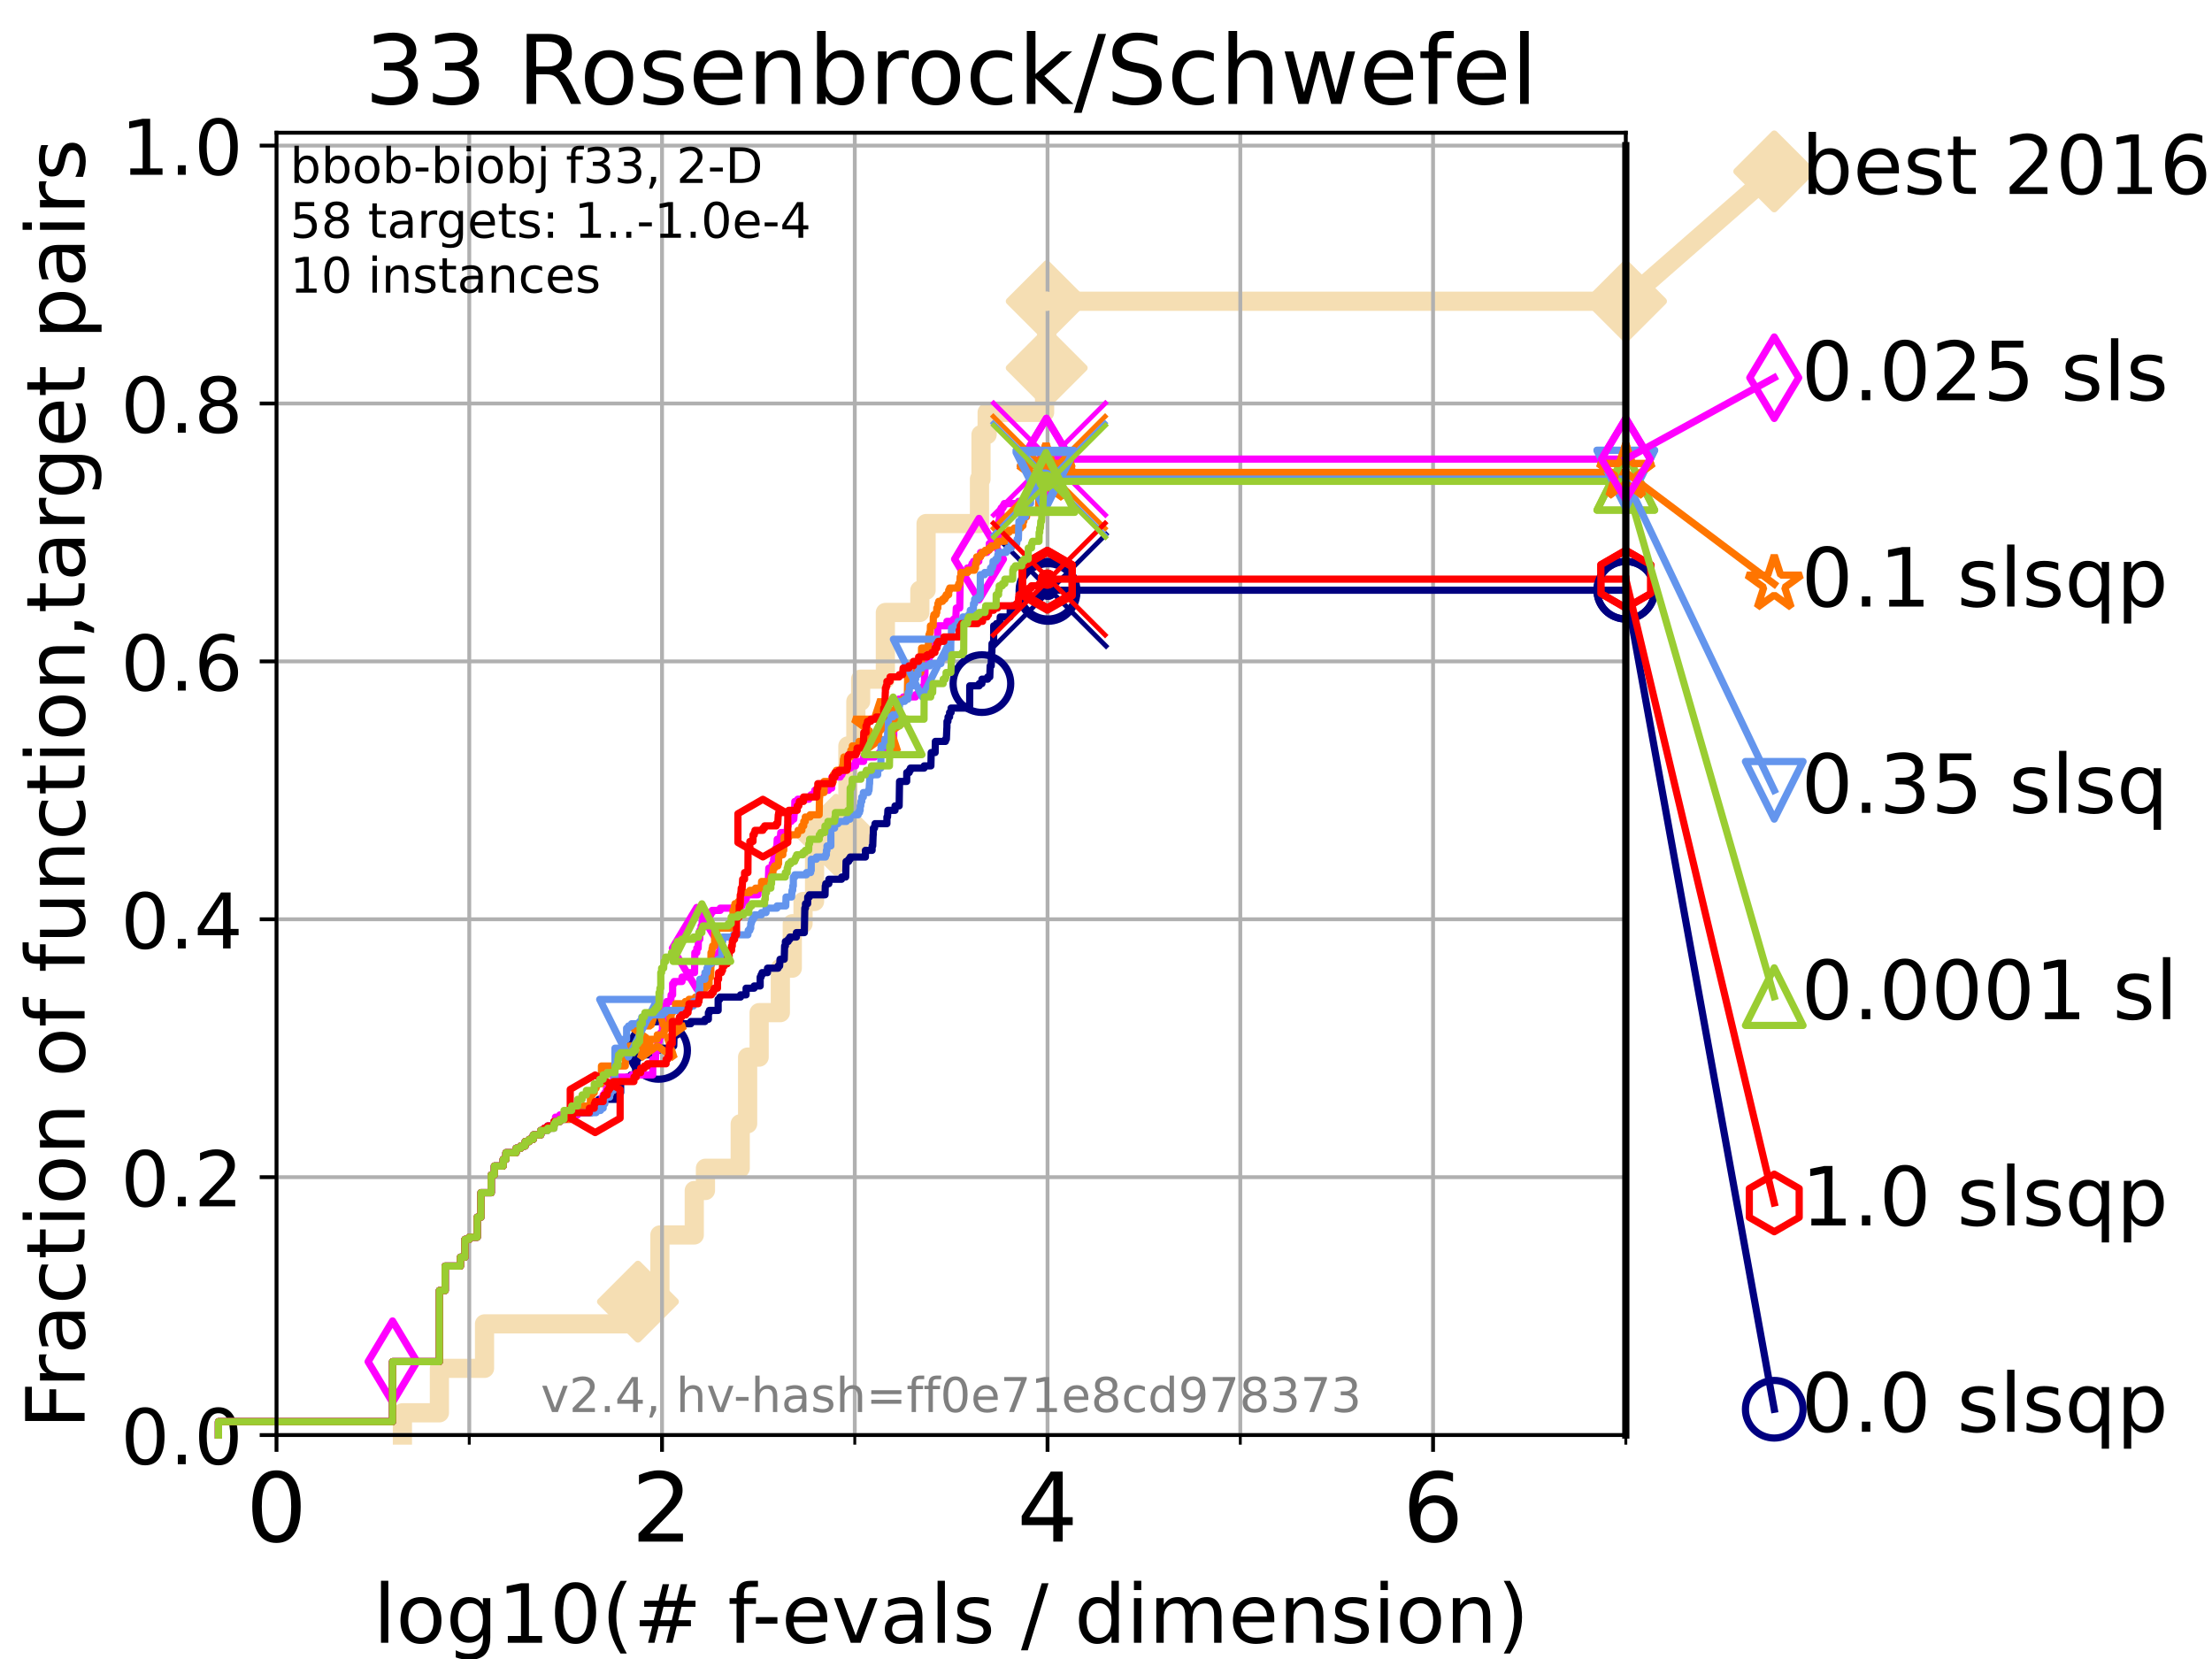 <?xml version="1.0" encoding="utf-8" standalone="no"?>
<!DOCTYPE svg PUBLIC "-//W3C//DTD SVG 1.1//EN"
  "http://www.w3.org/Graphics/SVG/1.1/DTD/svg11.dtd">
<!-- Created with matplotlib (https://matplotlib.org/) -->
<svg height="345.6pt" version="1.1" viewBox="0 0 460.8 345.6" width="460.8pt" xmlns="http://www.w3.org/2000/svg" xmlns:xlink="http://www.w3.org/1999/xlink">
 <defs>
  <style type="text/css">*{stroke-linecap:butt;stroke-linejoin:round;}</style>
 </defs>
 <g id="figure_1">
  <g id="patch_1">
   <path d="M 0 345.6 
L 460.8 345.6 
L 460.8 0 
L 0 0 
z
" style="fill:#ffffff;"/>
  </g>
  <g id="axes_1">
   <g id="patch_2">
    <path d="M 57.6 298.944 
L 338.688 298.944 
L 338.688 27.648 
L 57.6 27.648 
z
" style="fill:#ffffff;"/>
   </g>
   <g id="line2d_1">
    <path d="M 83.83 298.944 
L 83.83 294.313 
L 91.535 294.313 
L 91.535 285.05 
L 100.935 285.05 
L 100.935 275.788 
L 132.894 275.788 
L 132.894 271.157 
L 137.469 271.157 
L 137.469 257.263 
L 144.63 257.263 
L 144.63 248.001 
L 146.958 248.001 
L 146.958 243.37 
L 154.201 243.37 
L 154.201 234.107 
L 155.742 234.107 
L 155.742 220.214 
L 158.141 220.214 
L 158.141 210.951 
L 162.56 210.951 
L 162.56 201.689 
L 165.047 201.689 
L 165.047 192.426 
L 167.288 192.426 
L 167.288 187.795 
L 169.687 187.795 
L 169.687 173.901 
L 174.175 173.901 
L 174.175 169.27 
L 176.631 169.27 
L 176.631 155.377 
L 178.292 155.377 
L 178.292 146.114 
L 179.287 146.114 
L 179.287 141.483 
L 184.438 141.483 
L 184.438 127.589 
L 191.621 127.589 
L 191.621 122.958 
L 192.922 122.958 
L 192.922 109.065 
L 204.043 109.065 
L 204.043 99.802 
L 204.36 99.802 
L 204.36 90.54 
L 205.64 90.54 
L 205.64 85.909 
L 217.607 85.909 
L 217.607 76.646 
L 218.051 76.646 
L 218.051 62.753 
L 338.688 62.753 
" style="fill:none;stroke:#f5deb3;stroke-linecap:square;stroke-width:4;"/>
   </g>
   <g id="line2d_2">
    <defs>
     <path d="M 0 7.778 
L 7.778 0 
L 0 -7.778 
L -7.778 0 
z
" id="m5f33c44b79" style="stroke:#f5deb3;stroke-linejoin:miter;stroke-width:1.5;"/>
    </defs>
    <g>
     <use style="fill:#f5deb3;stroke:#f5deb3;stroke-linejoin:miter;stroke-width:1.5;" x="132.894" xlink:href="#m5f33c44b79" y="271.157"/>
     <use style="fill:#f5deb3;stroke:#f5deb3;stroke-linejoin:miter;stroke-width:1.5;" x="174.175" xlink:href="#m5f33c44b79" y="173.901"/>
     <use style="fill:#f5deb3;stroke:#f5deb3;stroke-linejoin:miter;stroke-width:1.5;" x="218.051" xlink:href="#m5f33c44b79" y="76.646"/>
     <use style="fill:#f5deb3;stroke:#f5deb3;stroke-linejoin:miter;stroke-width:1.5;" x="218.051" xlink:href="#m5f33c44b79" y="62.753"/>
     <use style="fill:#f5deb3;stroke:#f5deb3;stroke-linejoin:miter;stroke-width:1.5;" x="338.688" xlink:href="#m5f33c44b79" y="62.753"/>
    </g>
   </g>
   <g id="line2d_3">
    <path style="fill:none;stroke:#f5deb3;stroke-linecap:square;stroke-width:4;"/>
    <g/>
   </g>
   <g id="line2d_4">
    <path d="M 338.688 62.753 
L 369.608 35.706 
" style="fill:none;stroke:#f5deb3;stroke-linecap:square;stroke-width:4;"/>
    <g>
     <use style="fill:#f5deb3;stroke:#f5deb3;stroke-linejoin:miter;stroke-width:1.5;" x="338.688" xlink:href="#m5f33c44b79" y="62.753"/>
     <use style="fill:#f5deb3;stroke:#f5deb3;stroke-linejoin:miter;stroke-width:1.5;" x="369.608" xlink:href="#m5f33c44b79" y="35.706"/>
    </g>
   </g>
   <g id="matplotlib.axis_1">
    <g id="xtick_1">
     <g id="line2d_5">
      <path clip-path="url(#p7527c77654)" d="M 57.6 298.944 
L 57.6 27.648 
" style="fill:none;stroke:#b0b0b0;stroke-linecap:square;stroke-width:0.8;"/>
     </g>
     <g id="line2d_6">
      <defs>
       <path d="M 0 0 
L 0 3.5 
" id="m03af5a2f9c" style="stroke:#000000;stroke-width:0.8;"/>
      </defs>
      <g>
       <use style="stroke:#000000;stroke-width:0.8;" x="57.6" xlink:href="#m03af5a2f9c" y="298.944"/>
      </g>
     </g>
     <g id="text_1">
      <!-- 0 -->
      <g transform="translate(51.237 321.141)scale(0.2 -0.2)">
       <defs>
        <path d="M 31.781 66.406 
Q 24.172 66.406 20.328 58.906 
Q 16.5 51.422 16.5 36.375 
Q 16.5 21.391 20.328 13.891 
Q 24.172 6.391 31.781 6.391 
Q 39.453 6.391 43.281 13.891 
Q 47.125 21.391 47.125 36.375 
Q 47.125 51.422 43.281 58.906 
Q 39.453 66.406 31.781 66.406 
z
M 31.781 74.219 
Q 44.047 74.219 50.516 64.516 
Q 56.984 54.828 56.984 36.375 
Q 56.984 17.969 50.516 8.266 
Q 44.047 -1.422 31.781 -1.422 
Q 19.531 -1.422 13.062 8.266 
Q 6.594 17.969 6.594 36.375 
Q 6.594 54.828 13.062 64.516 
Q 19.531 74.219 31.781 74.219 
z
" id="DejaVuSans-48"/>
       </defs>
       <use xlink:href="#DejaVuSans-48"/>
      </g>
     </g>
    </g>
    <g id="xtick_2">
     <g id="line2d_7">
      <path clip-path="url(#p7527c77654)" d="M 137.911 298.944 
L 137.911 27.648 
" style="fill:none;stroke:#b0b0b0;stroke-linecap:square;stroke-width:0.8;"/>
     </g>
     <g id="line2d_8">
      <g>
       <use style="stroke:#000000;stroke-width:0.8;" x="137.911" xlink:href="#m03af5a2f9c" y="298.944"/>
      </g>
     </g>
     <g id="text_2">
      <!-- 2 -->
      <g transform="translate(131.548 321.141)scale(0.2 -0.2)">
       <defs>
        <path d="M 19.188 8.297 
L 53.609 8.297 
L 53.609 0 
L 7.328 0 
L 7.328 8.297 
Q 12.938 14.109 22.625 23.891 
Q 32.328 33.688 34.812 36.531 
Q 39.547 41.844 41.422 45.531 
Q 43.312 49.219 43.312 52.781 
Q 43.312 58.594 39.234 62.25 
Q 35.156 65.922 28.609 65.922 
Q 23.969 65.922 18.812 64.312 
Q 13.672 62.703 7.812 59.422 
L 7.812 69.391 
Q 13.766 71.781 18.938 73 
Q 24.125 74.219 28.422 74.219 
Q 39.75 74.219 46.484 68.547 
Q 53.219 62.891 53.219 53.422 
Q 53.219 48.922 51.531 44.891 
Q 49.859 40.875 45.406 35.406 
Q 44.188 33.984 37.641 27.219 
Q 31.109 20.453 19.188 8.297 
z
" id="DejaVuSans-50"/>
       </defs>
       <use xlink:href="#DejaVuSans-50"/>
      </g>
     </g>
    </g>
    <g id="xtick_3">
     <g id="line2d_9">
      <path clip-path="url(#p7527c77654)" d="M 218.222 298.944 
L 218.222 27.648 
" style="fill:none;stroke:#b0b0b0;stroke-linecap:square;stroke-width:0.8;"/>
     </g>
     <g id="line2d_10">
      <g>
       <use style="stroke:#000000;stroke-width:0.8;" x="218.222" xlink:href="#m03af5a2f9c" y="298.944"/>
      </g>
     </g>
     <g id="text_3">
      <!-- 4 -->
      <g transform="translate(211.859 321.141)scale(0.2 -0.2)">
       <defs>
        <path d="M 37.797 64.312 
L 12.891 25.391 
L 37.797 25.391 
z
M 35.203 72.906 
L 47.609 72.906 
L 47.609 25.391 
L 58.016 25.391 
L 58.016 17.188 
L 47.609 17.188 
L 47.609 0 
L 37.797 0 
L 37.797 17.188 
L 4.891 17.188 
L 4.891 26.703 
z
" id="DejaVuSans-52"/>
       </defs>
       <use xlink:href="#DejaVuSans-52"/>
      </g>
     </g>
    </g>
    <g id="xtick_4">
     <g id="line2d_11">
      <path clip-path="url(#p7527c77654)" d="M 298.533 298.944 
L 298.533 27.648 
" style="fill:none;stroke:#b0b0b0;stroke-linecap:square;stroke-width:0.8;"/>
     </g>
     <g id="line2d_12">
      <g>
       <use style="stroke:#000000;stroke-width:0.8;" x="298.533" xlink:href="#m03af5a2f9c" y="298.944"/>
      </g>
     </g>
     <g id="text_4">
      <!-- 6 -->
      <g transform="translate(292.17 321.141)scale(0.2 -0.2)">
       <defs>
        <path d="M 33.016 40.375 
Q 26.375 40.375 22.484 35.828 
Q 18.609 31.297 18.609 23.391 
Q 18.609 15.531 22.484 10.953 
Q 26.375 6.391 33.016 6.391 
Q 39.656 6.391 43.531 10.953 
Q 47.406 15.531 47.406 23.391 
Q 47.406 31.297 43.531 35.828 
Q 39.656 40.375 33.016 40.375 
z
M 52.594 71.297 
L 52.594 62.312 
Q 48.875 64.062 45.094 64.984 
Q 41.312 65.922 37.594 65.922 
Q 27.828 65.922 22.672 59.328 
Q 17.531 52.734 16.797 39.406 
Q 19.672 43.656 24.016 45.922 
Q 28.375 48.188 33.594 48.188 
Q 44.578 48.188 50.953 41.516 
Q 57.328 34.859 57.328 23.391 
Q 57.328 12.156 50.688 5.359 
Q 44.047 -1.422 33.016 -1.422 
Q 20.359 -1.422 13.672 8.266 
Q 6.984 17.969 6.984 36.375 
Q 6.984 53.656 15.188 63.938 
Q 23.391 74.219 37.203 74.219 
Q 40.922 74.219 44.703 73.484 
Q 48.484 72.75 52.594 71.297 
z
" id="DejaVuSans-54"/>
       </defs>
       <use xlink:href="#DejaVuSans-54"/>
      </g>
     </g>
    </g>
    <g id="xtick_5">
     <g id="line2d_13">
      <path clip-path="url(#p7527c77654)" d="M 97.755 298.944 
L 97.755 27.648 
" style="fill:none;stroke:#b0b0b0;stroke-linecap:square;stroke-width:0.8;"/>
     </g>
     <g id="line2d_14">
      <defs>
       <path d="M 0 0 
L 0 2 
" id="m1fe78ccc76" style="stroke:#000000;stroke-width:0.6;"/>
      </defs>
      <g>
       <use style="stroke:#000000;stroke-width:0.6;" x="97.755" xlink:href="#m1fe78ccc76" y="298.944"/>
      </g>
     </g>
    </g>
    <g id="xtick_6">
     <g id="line2d_15">
      <path clip-path="url(#p7527c77654)" d="M 178.066 298.944 
L 178.066 27.648 
" style="fill:none;stroke:#b0b0b0;stroke-linecap:square;stroke-width:0.8;"/>
     </g>
     <g id="line2d_16">
      <g>
       <use style="stroke:#000000;stroke-width:0.6;" x="178.066" xlink:href="#m1fe78ccc76" y="298.944"/>
      </g>
     </g>
    </g>
    <g id="xtick_7">
     <g id="line2d_17">
      <path clip-path="url(#p7527c77654)" d="M 258.377 298.944 
L 258.377 27.648 
" style="fill:none;stroke:#b0b0b0;stroke-linecap:square;stroke-width:0.8;"/>
     </g>
     <g id="line2d_18">
      <g>
       <use style="stroke:#000000;stroke-width:0.6;" x="258.377" xlink:href="#m1fe78ccc76" y="298.944"/>
      </g>
     </g>
    </g>
    <g id="xtick_8">
     <g id="line2d_19">
      <path clip-path="url(#p7527c77654)" d="M 338.688 298.944 
L 338.688 27.648 
" style="fill:none;stroke:#b0b0b0;stroke-linecap:square;stroke-width:0.8;"/>
     </g>
     <g id="line2d_20">
      <g>
       <use style="stroke:#000000;stroke-width:0.6;" x="338.688" xlink:href="#m1fe78ccc76" y="298.944"/>
      </g>
     </g>
    </g>
    <g id="text_5">
     <!-- log10(# f-evals / dimension) -->
     <g transform="translate(77.764 342.218)scale(0.17 -0.17)">
      <defs>
       <path d="M 9.422 75.984 
L 18.406 75.984 
L 18.406 0 
L 9.422 0 
z
" id="DejaVuSans-108"/>
       <path d="M 30.609 48.391 
Q 23.391 48.391 19.188 42.75 
Q 14.984 37.109 14.984 27.297 
Q 14.984 17.484 19.156 11.844 
Q 23.344 6.203 30.609 6.203 
Q 37.797 6.203 41.984 11.859 
Q 46.188 17.531 46.188 27.297 
Q 46.188 37.016 41.984 42.703 
Q 37.797 48.391 30.609 48.391 
z
M 30.609 56 
Q 42.328 56 49.016 48.375 
Q 55.719 40.766 55.719 27.297 
Q 55.719 13.875 49.016 6.219 
Q 42.328 -1.422 30.609 -1.422 
Q 18.844 -1.422 12.172 6.219 
Q 5.516 13.875 5.516 27.297 
Q 5.516 40.766 12.172 48.375 
Q 18.844 56 30.609 56 
z
" id="DejaVuSans-111"/>
       <path d="M 45.406 27.984 
Q 45.406 37.75 41.375 43.109 
Q 37.359 48.484 30.078 48.484 
Q 22.859 48.484 18.828 43.109 
Q 14.797 37.75 14.797 27.984 
Q 14.797 18.266 18.828 12.891 
Q 22.859 7.516 30.078 7.516 
Q 37.359 7.516 41.375 12.891 
Q 45.406 18.266 45.406 27.984 
z
M 54.391 6.781 
Q 54.391 -7.172 48.188 -13.984 
Q 42 -20.797 29.203 -20.797 
Q 24.469 -20.797 20.266 -20.094 
Q 16.062 -19.391 12.109 -17.922 
L 12.109 -9.188 
Q 16.062 -11.328 19.922 -12.344 
Q 23.781 -13.375 27.781 -13.375 
Q 36.625 -13.375 41.016 -8.766 
Q 45.406 -4.156 45.406 5.172 
L 45.406 9.625 
Q 42.625 4.781 38.281 2.391 
Q 33.938 0 27.875 0 
Q 17.828 0 11.672 7.656 
Q 5.516 15.328 5.516 27.984 
Q 5.516 40.672 11.672 48.328 
Q 17.828 56 27.875 56 
Q 33.938 56 38.281 53.609 
Q 42.625 51.219 45.406 46.391 
L 45.406 54.688 
L 54.391 54.688 
z
" id="DejaVuSans-103"/>
       <path d="M 12.406 8.297 
L 28.516 8.297 
L 28.516 63.922 
L 10.984 60.406 
L 10.984 69.391 
L 28.422 72.906 
L 38.281 72.906 
L 38.281 8.297 
L 54.391 8.297 
L 54.391 0 
L 12.406 0 
z
" id="DejaVuSans-49"/>
       <path d="M 31 75.875 
Q 24.469 64.656 21.281 53.656 
Q 18.109 42.672 18.109 31.391 
Q 18.109 20.125 21.312 9.062 
Q 24.516 -2 31 -13.188 
L 23.188 -13.188 
Q 15.875 -1.703 12.234 9.375 
Q 8.594 20.453 8.594 31.391 
Q 8.594 42.281 12.203 53.312 
Q 15.828 64.359 23.188 75.875 
z
" id="DejaVuSans-40"/>
       <path d="M 51.125 44 
L 36.922 44 
L 32.812 27.688 
L 47.125 27.688 
z
M 43.797 71.781 
L 38.719 51.516 
L 52.984 51.516 
L 58.109 71.781 
L 65.922 71.781 
L 60.891 51.516 
L 76.125 51.516 
L 76.125 44 
L 58.984 44 
L 54.984 27.688 
L 70.516 27.688 
L 70.516 20.219 
L 53.078 20.219 
L 48 0 
L 40.188 0 
L 45.219 20.219 
L 30.906 20.219 
L 25.875 0 
L 18.016 0 
L 23.094 20.219 
L 7.719 20.219 
L 7.719 27.688 
L 24.906 27.688 
L 29 44 
L 13.281 44 
L 13.281 51.516 
L 30.906 51.516 
L 35.891 71.781 
z
" id="DejaVuSans-35"/>
       <path id="DejaVuSans-32"/>
       <path d="M 37.109 75.984 
L 37.109 68.5 
L 28.516 68.5 
Q 23.688 68.5 21.797 66.547 
Q 19.922 64.594 19.922 59.516 
L 19.922 54.688 
L 34.719 54.688 
L 34.719 47.703 
L 19.922 47.703 
L 19.922 0 
L 10.891 0 
L 10.891 47.703 
L 2.297 47.703 
L 2.297 54.688 
L 10.891 54.688 
L 10.891 58.5 
Q 10.891 67.625 15.141 71.797 
Q 19.391 75.984 28.609 75.984 
z
" id="DejaVuSans-102"/>
       <path d="M 4.891 31.391 
L 31.203 31.391 
L 31.203 23.391 
L 4.891 23.391 
z
" id="DejaVuSans-45"/>
       <path d="M 56.203 29.594 
L 56.203 25.203 
L 14.891 25.203 
Q 15.484 15.922 20.484 11.062 
Q 25.484 6.203 34.422 6.203 
Q 39.594 6.203 44.453 7.469 
Q 49.312 8.734 54.109 11.281 
L 54.109 2.781 
Q 49.266 0.734 44.188 -0.344 
Q 39.109 -1.422 33.891 -1.422 
Q 20.797 -1.422 13.156 6.188 
Q 5.516 13.812 5.516 26.812 
Q 5.516 40.234 12.766 48.109 
Q 20.016 56 32.328 56 
Q 43.359 56 49.781 48.891 
Q 56.203 41.797 56.203 29.594 
z
M 47.219 32.234 
Q 47.125 39.594 43.094 43.984 
Q 39.062 48.391 32.422 48.391 
Q 24.906 48.391 20.391 44.141 
Q 15.875 39.891 15.188 32.172 
z
" id="DejaVuSans-101"/>
       <path d="M 2.984 54.688 
L 12.5 54.688 
L 29.594 8.797 
L 46.688 54.688 
L 56.203 54.688 
L 35.688 0 
L 23.484 0 
z
" id="DejaVuSans-118"/>
       <path d="M 34.281 27.484 
Q 23.391 27.484 19.188 25 
Q 14.984 22.516 14.984 16.5 
Q 14.984 11.719 18.141 8.906 
Q 21.297 6.109 26.703 6.109 
Q 34.188 6.109 38.703 11.406 
Q 43.219 16.703 43.219 25.484 
L 43.219 27.484 
z
M 52.203 31.203 
L 52.203 0 
L 43.219 0 
L 43.219 8.297 
Q 40.141 3.328 35.547 0.953 
Q 30.953 -1.422 24.312 -1.422 
Q 15.922 -1.422 10.953 3.297 
Q 6 8.016 6 15.922 
Q 6 25.141 12.172 29.828 
Q 18.359 34.516 30.609 34.516 
L 43.219 34.516 
L 43.219 35.406 
Q 43.219 41.609 39.141 45 
Q 35.062 48.391 27.688 48.391 
Q 23 48.391 18.547 47.266 
Q 14.109 46.141 10.016 43.891 
L 10.016 52.203 
Q 14.938 54.109 19.578 55.047 
Q 24.219 56 28.609 56 
Q 40.484 56 46.344 49.844 
Q 52.203 43.703 52.203 31.203 
z
" id="DejaVuSans-97"/>
       <path d="M 44.281 53.078 
L 44.281 44.578 
Q 40.484 46.531 36.375 47.5 
Q 32.281 48.484 27.875 48.484 
Q 21.188 48.484 17.844 46.438 
Q 14.5 44.391 14.5 40.281 
Q 14.5 37.156 16.891 35.375 
Q 19.281 33.594 26.516 31.984 
L 29.594 31.297 
Q 39.156 29.25 43.188 25.516 
Q 47.219 21.781 47.219 15.094 
Q 47.219 7.469 41.188 3.016 
Q 35.156 -1.422 24.609 -1.422 
Q 20.219 -1.422 15.453 -0.562 
Q 10.688 0.297 5.422 2 
L 5.422 11.281 
Q 10.406 8.688 15.234 7.391 
Q 20.062 6.109 24.812 6.109 
Q 31.156 6.109 34.562 8.281 
Q 37.984 10.453 37.984 14.406 
Q 37.984 18.062 35.516 20.016 
Q 33.062 21.969 24.703 23.781 
L 21.578 24.516 
Q 13.234 26.266 9.516 29.906 
Q 5.812 33.547 5.812 39.891 
Q 5.812 47.609 11.281 51.797 
Q 16.75 56 26.812 56 
Q 31.781 56 36.172 55.266 
Q 40.578 54.547 44.281 53.078 
z
" id="DejaVuSans-115"/>
       <path d="M 25.391 72.906 
L 33.688 72.906 
L 8.297 -9.281 
L 0 -9.281 
z
" id="DejaVuSans-47"/>
       <path d="M 45.406 46.391 
L 45.406 75.984 
L 54.391 75.984 
L 54.391 0 
L 45.406 0 
L 45.406 8.203 
Q 42.578 3.328 38.25 0.953 
Q 33.938 -1.422 27.875 -1.422 
Q 17.969 -1.422 11.734 6.484 
Q 5.516 14.406 5.516 27.297 
Q 5.516 40.188 11.734 48.094 
Q 17.969 56 27.875 56 
Q 33.938 56 38.25 53.625 
Q 42.578 51.266 45.406 46.391 
z
M 14.797 27.297 
Q 14.797 17.391 18.875 11.75 
Q 22.953 6.109 30.078 6.109 
Q 37.203 6.109 41.297 11.75 
Q 45.406 17.391 45.406 27.297 
Q 45.406 37.203 41.297 42.844 
Q 37.203 48.484 30.078 48.484 
Q 22.953 48.484 18.875 42.844 
Q 14.797 37.203 14.797 27.297 
z
" id="DejaVuSans-100"/>
       <path d="M 9.422 54.688 
L 18.406 54.688 
L 18.406 0 
L 9.422 0 
z
M 9.422 75.984 
L 18.406 75.984 
L 18.406 64.594 
L 9.422 64.594 
z
" id="DejaVuSans-105"/>
       <path d="M 52 44.188 
Q 55.375 50.25 60.062 53.125 
Q 64.75 56 71.094 56 
Q 79.641 56 84.281 50.016 
Q 88.922 44.047 88.922 33.016 
L 88.922 0 
L 79.891 0 
L 79.891 32.719 
Q 79.891 40.578 77.094 44.375 
Q 74.312 48.188 68.609 48.188 
Q 61.625 48.188 57.562 43.547 
Q 53.516 38.922 53.516 30.906 
L 53.516 0 
L 44.484 0 
L 44.484 32.719 
Q 44.484 40.625 41.703 44.406 
Q 38.922 48.188 33.109 48.188 
Q 26.219 48.188 22.156 43.531 
Q 18.109 38.875 18.109 30.906 
L 18.109 0 
L 9.078 0 
L 9.078 54.688 
L 18.109 54.688 
L 18.109 46.188 
Q 21.188 51.219 25.484 53.609 
Q 29.781 56 35.688 56 
Q 41.656 56 45.828 52.969 
Q 50 49.953 52 44.188 
z
" id="DejaVuSans-109"/>
       <path d="M 54.891 33.016 
L 54.891 0 
L 45.906 0 
L 45.906 32.719 
Q 45.906 40.484 42.875 44.328 
Q 39.844 48.188 33.797 48.188 
Q 26.516 48.188 22.312 43.547 
Q 18.109 38.922 18.109 30.906 
L 18.109 0 
L 9.078 0 
L 9.078 54.688 
L 18.109 54.688 
L 18.109 46.188 
Q 21.344 51.125 25.703 53.562 
Q 30.078 56 35.797 56 
Q 45.219 56 50.047 50.172 
Q 54.891 44.344 54.891 33.016 
z
" id="DejaVuSans-110"/>
       <path d="M 8.016 75.875 
L 15.828 75.875 
Q 23.141 64.359 26.781 53.312 
Q 30.422 42.281 30.422 31.391 
Q 30.422 20.453 26.781 9.375 
Q 23.141 -1.703 15.828 -13.188 
L 8.016 -13.188 
Q 14.5 -2 17.703 9.062 
Q 20.906 20.125 20.906 31.391 
Q 20.906 42.672 17.703 53.656 
Q 14.5 64.656 8.016 75.875 
z
" id="DejaVuSans-41"/>
      </defs>
      <use xlink:href="#DejaVuSans-108"/>
      <use x="27.783" xlink:href="#DejaVuSans-111"/>
      <use x="88.965" xlink:href="#DejaVuSans-103"/>
      <use x="152.441" xlink:href="#DejaVuSans-49"/>
      <use x="216.064" xlink:href="#DejaVuSans-48"/>
      <use x="279.688" xlink:href="#DejaVuSans-40"/>
      <use x="318.701" xlink:href="#DejaVuSans-35"/>
      <use x="402.49" xlink:href="#DejaVuSans-32"/>
      <use x="434.277" xlink:href="#DejaVuSans-102"/>
      <use x="463.982" xlink:href="#DejaVuSans-45"/>
      <use x="500.066" xlink:href="#DejaVuSans-101"/>
      <use x="561.59" xlink:href="#DejaVuSans-118"/>
      <use x="620.77" xlink:href="#DejaVuSans-97"/>
      <use x="682.049" xlink:href="#DejaVuSans-108"/>
      <use x="709.832" xlink:href="#DejaVuSans-115"/>
      <use x="761.932" xlink:href="#DejaVuSans-32"/>
      <use x="793.719" xlink:href="#DejaVuSans-47"/>
      <use x="827.41" xlink:href="#DejaVuSans-32"/>
      <use x="859.197" xlink:href="#DejaVuSans-100"/>
      <use x="922.674" xlink:href="#DejaVuSans-105"/>
      <use x="950.457" xlink:href="#DejaVuSans-109"/>
      <use x="1047.869" xlink:href="#DejaVuSans-101"/>
      <use x="1109.393" xlink:href="#DejaVuSans-110"/>
      <use x="1172.771" xlink:href="#DejaVuSans-115"/>
      <use x="1224.871" xlink:href="#DejaVuSans-105"/>
      <use x="1252.654" xlink:href="#DejaVuSans-111"/>
      <use x="1313.836" xlink:href="#DejaVuSans-110"/>
      <use x="1377.215" xlink:href="#DejaVuSans-41"/>
     </g>
    </g>
   </g>
   <g id="matplotlib.axis_2">
    <g id="ytick_1">
     <g id="line2d_21">
      <path clip-path="url(#p7527c77654)" d="M 57.6 298.944 
L 338.688 298.944 
" style="fill:none;stroke:#b0b0b0;stroke-linecap:square;stroke-width:0.8;"/>
     </g>
     <g id="line2d_22">
      <defs>
       <path d="M 0 0 
L -3.5 0 
" id="m2e66a027e4" style="stroke:#000000;stroke-width:0.8;"/>
      </defs>
      <g>
       <use style="stroke:#000000;stroke-width:0.8;" x="57.6" xlink:href="#m2e66a027e4" y="298.944"/>
      </g>
     </g>
     <g id="text_6">
      <!-- 0.0 -->
      <g transform="translate(25.155 305.023)scale(0.16 -0.16)">
       <defs>
        <path d="M 10.688 12.406 
L 21 12.406 
L 21 0 
L 10.688 0 
z
" id="DejaVuSans-46"/>
       </defs>
       <use xlink:href="#DejaVuSans-48"/>
       <use x="63.623" xlink:href="#DejaVuSans-46"/>
       <use x="95.41" xlink:href="#DejaVuSans-48"/>
      </g>
     </g>
    </g>
    <g id="ytick_2">
     <g id="line2d_23">
      <path clip-path="url(#p7527c77654)" d="M 57.6 245.222 
L 338.688 245.222 
" style="fill:none;stroke:#b0b0b0;stroke-linecap:square;stroke-width:0.8;"/>
     </g>
     <g id="line2d_24">
      <g>
       <use style="stroke:#000000;stroke-width:0.8;" x="57.6" xlink:href="#m2e66a027e4" y="245.222"/>
      </g>
     </g>
     <g id="text_7">
      <!-- 0.2 -->
      <g transform="translate(25.155 251.301)scale(0.16 -0.16)">
       <use xlink:href="#DejaVuSans-48"/>
       <use x="63.623" xlink:href="#DejaVuSans-46"/>
       <use x="95.41" xlink:href="#DejaVuSans-50"/>
      </g>
     </g>
    </g>
    <g id="ytick_3">
     <g id="line2d_25">
      <path clip-path="url(#p7527c77654)" d="M 57.6 191.5 
L 338.688 191.5 
" style="fill:none;stroke:#b0b0b0;stroke-linecap:square;stroke-width:0.8;"/>
     </g>
     <g id="line2d_26">
      <g>
       <use style="stroke:#000000;stroke-width:0.8;" x="57.6" xlink:href="#m2e66a027e4" y="191.5"/>
      </g>
     </g>
     <g id="text_8">
      <!-- 0.4 -->
      <g transform="translate(25.155 197.579)scale(0.16 -0.16)">
       <use xlink:href="#DejaVuSans-48"/>
       <use x="63.623" xlink:href="#DejaVuSans-46"/>
       <use x="95.41" xlink:href="#DejaVuSans-52"/>
      </g>
     </g>
    </g>
    <g id="ytick_4">
     <g id="line2d_27">
      <path clip-path="url(#p7527c77654)" d="M 57.6 137.778 
L 338.688 137.778 
" style="fill:none;stroke:#b0b0b0;stroke-linecap:square;stroke-width:0.8;"/>
     </g>
     <g id="line2d_28">
      <g>
       <use style="stroke:#000000;stroke-width:0.8;" x="57.6" xlink:href="#m2e66a027e4" y="137.778"/>
      </g>
     </g>
     <g id="text_9">
      <!-- 0.6 -->
      <g transform="translate(25.155 143.857)scale(0.16 -0.16)">
       <use xlink:href="#DejaVuSans-48"/>
       <use x="63.623" xlink:href="#DejaVuSans-46"/>
       <use x="95.41" xlink:href="#DejaVuSans-54"/>
      </g>
     </g>
    </g>
    <g id="ytick_5">
     <g id="line2d_29">
      <path clip-path="url(#p7527c77654)" d="M 57.6 84.056 
L 338.688 84.056 
" style="fill:none;stroke:#b0b0b0;stroke-linecap:square;stroke-width:0.8;"/>
     </g>
     <g id="line2d_30">
      <g>
       <use style="stroke:#000000;stroke-width:0.8;" x="57.6" xlink:href="#m2e66a027e4" y="84.056"/>
      </g>
     </g>
     <g id="text_10">
      <!-- 0.8 -->
      <g transform="translate(25.155 90.135)scale(0.16 -0.16)">
       <defs>
        <path d="M 31.781 34.625 
Q 24.75 34.625 20.719 30.859 
Q 16.703 27.094 16.703 20.516 
Q 16.703 13.922 20.719 10.156 
Q 24.75 6.391 31.781 6.391 
Q 38.812 6.391 42.859 10.172 
Q 46.922 13.969 46.922 20.516 
Q 46.922 27.094 42.891 30.859 
Q 38.875 34.625 31.781 34.625 
z
M 21.922 38.812 
Q 15.578 40.375 12.031 44.719 
Q 8.5 49.078 8.5 55.328 
Q 8.5 64.062 14.719 69.141 
Q 20.953 74.219 31.781 74.219 
Q 42.672 74.219 48.875 69.141 
Q 55.078 64.062 55.078 55.328 
Q 55.078 49.078 51.531 44.719 
Q 48 40.375 41.703 38.812 
Q 48.828 37.156 52.797 32.312 
Q 56.781 27.484 56.781 20.516 
Q 56.781 9.906 50.312 4.234 
Q 43.844 -1.422 31.781 -1.422 
Q 19.734 -1.422 13.25 4.234 
Q 6.781 9.906 6.781 20.516 
Q 6.781 27.484 10.781 32.312 
Q 14.797 37.156 21.922 38.812 
z
M 18.312 54.391 
Q 18.312 48.734 21.844 45.562 
Q 25.391 42.391 31.781 42.391 
Q 38.141 42.391 41.719 45.562 
Q 45.312 48.734 45.312 54.391 
Q 45.312 60.062 41.719 63.234 
Q 38.141 66.406 31.781 66.406 
Q 25.391 66.406 21.844 63.234 
Q 18.312 60.062 18.312 54.391 
z
" id="DejaVuSans-56"/>
       </defs>
       <use xlink:href="#DejaVuSans-48"/>
       <use x="63.623" xlink:href="#DejaVuSans-46"/>
       <use x="95.41" xlink:href="#DejaVuSans-56"/>
      </g>
     </g>
    </g>
    <g id="ytick_6">
     <g id="line2d_31">
      <path clip-path="url(#p7527c77654)" d="M 57.6 30.334 
L 338.688 30.334 
" style="fill:none;stroke:#b0b0b0;stroke-linecap:square;stroke-width:0.8;"/>
     </g>
     <g id="line2d_32">
      <g>
       <use style="stroke:#000000;stroke-width:0.8;" x="57.6" xlink:href="#m2e66a027e4" y="30.334"/>
      </g>
     </g>
     <g id="text_11">
      <!-- 1.0 -->
      <g transform="translate(25.155 36.413)scale(0.16 -0.16)">
       <use xlink:href="#DejaVuSans-49"/>
       <use x="63.623" xlink:href="#DejaVuSans-46"/>
       <use x="95.41" xlink:href="#DejaVuSans-48"/>
      </g>
     </g>
    </g>
    <g id="text_12">
     <!-- Fraction of function,target pairs -->
     <g transform="translate(17.62 297.681)rotate(-90)scale(0.17 -0.17)">
      <defs>
       <path d="M 9.812 72.906 
L 51.703 72.906 
L 51.703 64.594 
L 19.672 64.594 
L 19.672 43.109 
L 48.578 43.109 
L 48.578 34.812 
L 19.672 34.812 
L 19.672 0 
L 9.812 0 
z
" id="DejaVuSans-70"/>
       <path d="M 41.109 46.297 
Q 39.594 47.172 37.812 47.578 
Q 36.031 48 33.891 48 
Q 26.266 48 22.188 43.047 
Q 18.109 38.094 18.109 28.812 
L 18.109 0 
L 9.078 0 
L 9.078 54.688 
L 18.109 54.688 
L 18.109 46.188 
Q 20.953 51.172 25.484 53.578 
Q 30.031 56 36.531 56 
Q 37.453 56 38.578 55.875 
Q 39.703 55.766 41.062 55.516 
z
" id="DejaVuSans-114"/>
       <path d="M 48.781 52.594 
L 48.781 44.188 
Q 44.969 46.297 41.141 47.344 
Q 37.312 48.391 33.406 48.391 
Q 24.656 48.391 19.812 42.844 
Q 14.984 37.312 14.984 27.297 
Q 14.984 17.281 19.812 11.734 
Q 24.656 6.203 33.406 6.203 
Q 37.312 6.203 41.141 7.25 
Q 44.969 8.297 48.781 10.406 
L 48.781 2.094 
Q 45.016 0.344 40.984 -0.531 
Q 36.969 -1.422 32.422 -1.422 
Q 20.062 -1.422 12.781 6.344 
Q 5.516 14.109 5.516 27.297 
Q 5.516 40.672 12.859 48.328 
Q 20.219 56 33.016 56 
Q 37.156 56 41.109 55.141 
Q 45.062 54.297 48.781 52.594 
z
" id="DejaVuSans-99"/>
       <path d="M 18.312 70.219 
L 18.312 54.688 
L 36.812 54.688 
L 36.812 47.703 
L 18.312 47.703 
L 18.312 18.016 
Q 18.312 11.328 20.141 9.422 
Q 21.969 7.516 27.594 7.516 
L 36.812 7.516 
L 36.812 0 
L 27.594 0 
Q 17.188 0 13.234 3.875 
Q 9.281 7.766 9.281 18.016 
L 9.281 47.703 
L 2.688 47.703 
L 2.688 54.688 
L 9.281 54.688 
L 9.281 70.219 
z
" id="DejaVuSans-116"/>
       <path d="M 8.5 21.578 
L 8.5 54.688 
L 17.484 54.688 
L 17.484 21.922 
Q 17.484 14.156 20.5 10.266 
Q 23.531 6.391 29.594 6.391 
Q 36.859 6.391 41.078 11.031 
Q 45.312 15.672 45.312 23.688 
L 45.312 54.688 
L 54.297 54.688 
L 54.297 0 
L 45.312 0 
L 45.312 8.406 
Q 42.047 3.422 37.719 1 
Q 33.406 -1.422 27.688 -1.422 
Q 18.266 -1.422 13.375 4.438 
Q 8.5 10.297 8.5 21.578 
z
M 31.109 56 
z
" id="DejaVuSans-117"/>
       <path d="M 11.719 12.406 
L 22.016 12.406 
L 22.016 4 
L 14.016 -11.625 
L 7.719 -11.625 
L 11.719 4 
z
" id="DejaVuSans-44"/>
       <path d="M 18.109 8.203 
L 18.109 -20.797 
L 9.078 -20.797 
L 9.078 54.688 
L 18.109 54.688 
L 18.109 46.391 
Q 20.953 51.266 25.266 53.625 
Q 29.594 56 35.594 56 
Q 45.562 56 51.781 48.094 
Q 58.016 40.188 58.016 27.297 
Q 58.016 14.406 51.781 6.484 
Q 45.562 -1.422 35.594 -1.422 
Q 29.594 -1.422 25.266 0.953 
Q 20.953 3.328 18.109 8.203 
z
M 48.688 27.297 
Q 48.688 37.203 44.609 42.844 
Q 40.531 48.484 33.406 48.484 
Q 26.266 48.484 22.188 42.844 
Q 18.109 37.203 18.109 27.297 
Q 18.109 17.391 22.188 11.75 
Q 26.266 6.109 33.406 6.109 
Q 40.531 6.109 44.609 11.75 
Q 48.688 17.391 48.688 27.297 
z
" id="DejaVuSans-112"/>
      </defs>
      <use xlink:href="#DejaVuSans-70"/>
      <use x="50.27" xlink:href="#DejaVuSans-114"/>
      <use x="91.383" xlink:href="#DejaVuSans-97"/>
      <use x="152.662" xlink:href="#DejaVuSans-99"/>
      <use x="207.643" xlink:href="#DejaVuSans-116"/>
      <use x="246.852" xlink:href="#DejaVuSans-105"/>
      <use x="274.635" xlink:href="#DejaVuSans-111"/>
      <use x="335.816" xlink:href="#DejaVuSans-110"/>
      <use x="399.195" xlink:href="#DejaVuSans-32"/>
      <use x="430.982" xlink:href="#DejaVuSans-111"/>
      <use x="492.164" xlink:href="#DejaVuSans-102"/>
      <use x="527.369" xlink:href="#DejaVuSans-32"/>
      <use x="559.156" xlink:href="#DejaVuSans-102"/>
      <use x="594.361" xlink:href="#DejaVuSans-117"/>
      <use x="657.74" xlink:href="#DejaVuSans-110"/>
      <use x="721.119" xlink:href="#DejaVuSans-99"/>
      <use x="776.1" xlink:href="#DejaVuSans-116"/>
      <use x="815.309" xlink:href="#DejaVuSans-105"/>
      <use x="843.092" xlink:href="#DejaVuSans-111"/>
      <use x="904.273" xlink:href="#DejaVuSans-110"/>
      <use x="967.652" xlink:href="#DejaVuSans-44"/>
      <use x="999.439" xlink:href="#DejaVuSans-116"/>
      <use x="1038.648" xlink:href="#DejaVuSans-97"/>
      <use x="1099.928" xlink:href="#DejaVuSans-114"/>
      <use x="1139.291" xlink:href="#DejaVuSans-103"/>
      <use x="1202.768" xlink:href="#DejaVuSans-101"/>
      <use x="1264.291" xlink:href="#DejaVuSans-116"/>
      <use x="1303.5" xlink:href="#DejaVuSans-32"/>
      <use x="1335.287" xlink:href="#DejaVuSans-112"/>
      <use x="1398.764" xlink:href="#DejaVuSans-97"/>
      <use x="1460.043" xlink:href="#DejaVuSans-105"/>
      <use x="1487.826" xlink:href="#DejaVuSans-114"/>
      <use x="1528.939" xlink:href="#DejaVuSans-115"/>
     </g>
    </g>
   </g>
   <g id="line2d_33">
    <defs>
     <path d="M 0 1.5 
C 0.398 1.5 0.779 1.342 1.061 1.061 
C 1.342 0.779 1.5 0.398 1.5 0 
C 1.5 -0.398 1.342 -0.779 1.061 -1.061 
C 0.779 -1.342 0.398 -1.5 0 -1.5 
C -0.398 -1.5 -0.779 -1.342 -1.061 -1.061 
C -1.342 -0.779 -1.5 -0.398 -1.5 0 
C -1.5 0.398 -1.342 0.779 -1.061 1.061 
C -0.779 1.342 -0.398 1.5 0 1.5 
z
" id="m37610a49a1" style="stroke:#f5deb3;"/>
    </defs>
    <g>
     <use style="fill:#f5deb3;stroke:#f5deb3;" x="218.051" xlink:href="#m37610a49a1" y="62.753"/>
     <use style="fill:#f5deb3;stroke:#f5deb3;" x="218.051" xlink:href="#m37610a49a1" y="62.753"/>
    </g>
   </g>
   <g id="line2d_34">
    <defs>
     <path d="M 0 1.5 
C 0.398 1.5 0.779 1.342 1.061 1.061 
C 1.342 0.779 1.5 0.398 1.5 0 
C 1.5 -0.398 1.342 -0.779 1.061 -1.061 
C 0.779 -1.342 0.398 -1.5 0 -1.5 
C -0.398 -1.5 -0.779 -1.342 -1.061 -1.061 
C -1.342 -0.779 -1.5 -0.398 -1.5 0 
C -1.5 0.398 -1.342 0.779 -1.061 1.061 
C -0.779 1.342 -0.398 1.5 0 1.5 
z
" id="m72a6a46df4" style="stroke:#000080;"/>
    </defs>
    <g>
     <use style="fill:#000080;stroke:#000080;" x="218.314" xlink:href="#m72a6a46df4" y="122.958"/>
     <use style="fill:#000080;stroke:#000080;" x="218.314" xlink:href="#m72a6a46df4" y="122.958"/>
    </g>
   </g>
   <g id="line2d_35">
    <path d="M 45.512 298.944 
L 45.512 296.165 
L 81.776 296.165 
L 81.776 283.661 
L 91.535 283.661 
L 91.535 268.841 
L 92.738 268.841 
L 92.738 263.747 
L 95.918 263.747 
L 95.918 261.894 
L 96.861 261.894 
L 96.861 258.189 
L 97.755 258.189 
L 97.755 257.726 
L 99.418 257.726 
L 99.418 253.558 
L 100.193 253.558 
L 100.193 248.464 
L 102.331 248.464 
L 102.331 244.759 
L 102.989 244.759 
L 102.989 242.906 
L 104.826 242.906 
L 104.826 241.517 
L 105.398 241.517 
L 105.398 240.128 
L 107.515 240.128 
L 107.515 239.201 
L 108.484 239.201 
L 108.484 238.738 
L 109.402 238.738 
L 109.402 237.812 
L 110.274 237.812 
L 110.274 237.349 
L 111.105 237.349 
L 111.105 236.423 
L 112.656 236.423 
L 112.656 235.496 
L 113.383 235.496 
L 113.383 235.033 
L 114.08 235.033 
L 114.08 234.57 
L 115.397 234.57 
L 115.397 233.644 
L 116.621 233.644 
L 116.621 233.181 
L 118.839 233.181 
L 118.839 232.718 
L 119.097 232.718 
L 119.097 231.792 
L 123.193 231.792 
L 123.193 231.328 
L 123.394 231.328 
L 123.394 229.476 
L 124.744 229.476 
L 124.744 229.013 
L 128.561 229.013 
L 128.561 228.087 
L 128.709 228.087 
L 128.709 227.623 
L 129.291 227.623 
L 129.291 224.845 
L 130.665 224.845 
L 130.665 224.382 
L 131.44 224.382 
L 131.44 223.918 
L 132.423 223.918 
L 132.423 222.066 
L 132.66 222.066 
L 132.66 220.677 
L 132.894 220.677 
L 132.894 220.214 
L 133.353 220.214 
L 133.353 219.75 
L 136.17 219.75 
L 136.17 218.824 
L 137.199 218.824 
L 137.199 218.361 
L 139.965 218.361 
L 139.965 217.898 
L 140.348 217.898 
L 140.424 215.582 
L 141.09 215.582 
L 141.09 214.656 
L 141.307 214.656 
L 141.307 214.193 
L 141.872 214.193 
L 141.872 213.267 
L 143.903 213.267 
L 143.903 212.804 
L 146.854 212.804 
L 146.854 212.34 
L 147.57 212.34 
L 147.57 210.951 
L 147.77 210.951 
L 147.77 210.488 
L 149.602 210.488 
L 149.602 208.172 
L 149.955 208.172 
L 149.955 207.709 
L 154.27 207.709 
L 154.27 207.246 
L 155.425 207.246 
L 155.425 205.857 
L 157.099 205.857 
L 157.099 205.394 
L 158.358 205.394 
L 158.358 203.541 
L 158.546 203.541 
L 158.546 203.078 
L 158.758 203.078 
L 158.758 202.615 
L 159.882 202.615 
L 159.882 201.689 
L 162.087 201.689 
L 162.087 201.226 
L 162.411 201.226 
L 162.496 199.836 
L 163.368 199.836 
L 163.449 197.057 
L 163.61 197.057 
L 163.61 196.131 
L 164.199 196.131 
L 164.199 195.668 
L 164.543 195.668 
L 164.543 195.205 
L 165.908 195.205 
L 165.908 194.279 
L 167.561 194.279 
L 167.656 189.184 
L 167.798 189.184 
L 167.798 188.258 
L 168.248 188.258 
L 168.263 186.869 
L 168.597 186.869 
L 168.597 186.406 
L 171.871 186.406 
L 171.921 184.553 
L 172.02 184.553 
L 172.02 184.09 
L 172.661 184.09 
L 172.661 183.164 
L 175.314 183.164 
L 175.314 182.701 
L 176.171 182.701 
L 176.248 179.459 
L 176.791 179.459 
L 176.791 178.996 
L 177.117 178.996 
L 177.117 178.533 
L 180.282 178.533 
L 180.282 177.143 
L 181.676 177.143 
L 181.676 176.217 
L 181.804 176.217 
L 181.888 173.901 
L 181.916 173.901 
L 181.944 172.512 
L 182.18 172.512 
L 182.283 171.586 
L 184.761 171.586 
L 184.761 170.196 
L 184.891 170.196 
L 184.962 168.807 
L 186.453 168.807 
L 186.453 167.881 
L 187.31 167.881 
L 187.392 162.787 
L 188.879 162.787 
L 188.898 160.934 
L 189.406 160.934 
L 189.406 160.471 
L 189.655 160.471 
L 189.655 160.008 
L 192.512 160.008 
L 192.512 159.545 
L 193.923 159.545 
L 193.986 156.766 
L 194.81 156.766 
L 194.853 154.45 
L 196.95 154.45 
L 196.95 153.987 
L 197.147 153.987 
L 197.249 151.672 
L 197.263 151.672 
L 197.275 150.282 
L 197.473 150.282 
L 197.496 149.356 
L 197.811 149.356 
L 197.811 148.43 
L 198.126 148.43 
L 198.126 147.504 
L 201.616 147.504 
L 201.616 147.04 
L 202.003 147.04 
L 202.014 142.872 
L 203.989 142.872 
L 203.989 142.409 
L 204.552 142.409 
L 204.552 141.483 
L 205.744 141.483 
L 205.744 141.02 
L 206.193 141.02 
L 206.267 138.704 
L 206.498 138.704 
L 206.525 135.926 
L 206.627 135.926 
L 206.656 134.073 
L 206.993 134.073 
L 207.003 130.368 
L 207.577 130.368 
L 207.577 129.905 
L 208.296 129.905 
L 208.371 128.516 
L 210.414 128.516 
L 210.455 126.663 
L 210.92 126.663 
L 210.92 126.2 
L 212.701 126.2 
L 212.701 125.274 
L 213.126 125.274 
L 213.126 124.811 
L 216.139 124.811 
L 216.139 123.884 
L 216.455 123.884 
L 216.455 123.421 
L 218.314 123.421 
L 218.314 122.958 
L 338.688 122.958 
L 338.688 122.958 
" style="fill:none;stroke:#000080;stroke-linecap:square;stroke-width:1.5;"/>
   </g>
   <g id="line2d_36">
    <defs>
     <path d="M 0 6 
C 1.591 6 3.117 5.368 4.243 4.243 
C 5.368 3.117 6 1.591 6 0 
C 6 -1.591 5.368 -3.117 4.243 -4.243 
C 3.117 -5.368 1.591 -6 0 -6 
C -1.591 -6 -3.117 -5.368 -4.243 -4.243 
C -5.368 -3.117 -6 -1.591 -6 0 
C -6 1.591 -5.368 3.117 -4.243 4.243 
C -3.117 5.368 -1.591 6 0 6 
z
" id="m84ed243110" style="stroke:#000080;stroke-width:1.5;"/>
    </defs>
    <g>
     <use style="fill-opacity:0;stroke:#000080;stroke-width:1.5;" x="137.199" xlink:href="#m84ed243110" y="218.824"/>
     <use style="fill-opacity:0;stroke:#000080;stroke-width:1.5;" x="204.552" xlink:href="#m84ed243110" y="142.409"/>
     <use style="fill-opacity:0;stroke:#000080;stroke-width:1.5;" x="218.314" xlink:href="#m84ed243110" y="123.421"/>
     <use style="fill-opacity:0;stroke:#000080;stroke-width:1.5;" x="218.314" xlink:href="#m84ed243110" y="122.958"/>
     <use style="fill-opacity:0;stroke:#000080;stroke-width:1.5;" x="338.688" xlink:href="#m84ed243110" y="122.958"/>
    </g>
   </g>
   <g id="line2d_37">
    <path style="fill:none;stroke:#000080;stroke-linecap:square;stroke-width:1.5;"/>
    <g/>
   </g>
   <g id="line2d_38">
    <path clip-path="url(#p7527c77654)" d="M 218.763 122.958 
" style="fill:none;stroke:#000080;stroke-linecap:square;stroke-width:1.5;"/>
    <defs>
     <path d="M -12 12 
L 12 -12 
M -12 -12 
L 12 12 
" id="m643305c4c4" style="stroke:#000080;"/>
    </defs>
    <g clip-path="url(#p7527c77654)">
     <use style="fill:#000080;stroke:#000080;" x="218.763" xlink:href="#m643305c4c4" y="122.958"/>
    </g>
   </g>
   <g id="line2d_39">
    <defs>
     <path d="M 0 1.5 
C 0.398 1.5 0.779 1.342 1.061 1.061 
C 1.342 0.779 1.5 0.398 1.5 0 
C 1.5 -0.398 1.342 -0.779 1.061 -1.061 
C 0.779 -1.342 0.398 -1.5 0 -1.5 
C -0.398 -1.5 -0.779 -1.342 -1.061 -1.061 
C -1.342 -0.779 -1.5 -0.398 -1.5 0 
C -1.5 0.398 -1.342 0.779 -1.061 1.061 
C -0.779 1.342 -0.398 1.5 0 1.5 
z
" id="md4953ad85d" style="stroke:#ff00ff;"/>
    </defs>
    <g>
     <use style="fill:#ff00ff;stroke:#ff00ff;" x="217.991" xlink:href="#md4953ad85d" y="95.634"/>
     <use style="fill:#ff00ff;stroke:#ff00ff;" x="217.991" xlink:href="#md4953ad85d" y="95.634"/>
    </g>
   </g>
   <g id="line2d_40">
    <path d="M 45.512 298.944 
L 45.512 296.165 
L 81.776 296.165 
L 81.776 283.661 
L 91.535 283.661 
L 91.535 268.841 
L 92.738 268.841 
L 92.738 263.747 
L 95.918 263.747 
L 95.918 261.894 
L 96.861 261.894 
L 96.861 258.189 
L 97.755 258.189 
L 97.755 257.726 
L 99.418 257.726 
L 99.418 253.558 
L 100.193 253.558 
L 100.193 248.464 
L 102.331 248.464 
L 102.331 244.759 
L 102.989 244.759 
L 102.989 242.906 
L 104.826 242.906 
L 104.826 241.517 
L 105.398 241.517 
L 105.398 240.128 
L 107.515 240.128 
L 107.515 239.201 
L 108.484 239.201 
L 108.484 238.738 
L 109.402 238.738 
L 109.402 237.812 
L 110.274 237.812 
L 110.274 237.349 
L 111.105 237.349 
L 111.105 236.423 
L 112.656 236.423 
L 112.656 235.496 
L 113.383 235.496 
L 113.383 235.033 
L 114.08 235.033 
L 114.08 234.57 
L 115.397 234.57 
L 115.397 233.644 
L 115.711 233.644 
L 115.711 232.718 
L 116.621 232.718 
L 116.621 232.255 
L 120.335 232.255 
L 120.335 231.792 
L 122.148 231.792 
L 122.148 231.328 
L 124.557 231.328 
L 124.557 230.402 
L 124.744 230.402 
L 124.744 229.476 
L 125.471 229.476 
L 125.471 228.55 
L 125.648 228.55 
L 125.648 228.087 
L 125.996 228.087 
L 125.996 227.623 
L 126.338 227.623 
L 126.338 226.697 
L 127.003 226.697 
L 127.003 225.771 
L 127.643 225.771 
L 127.643 225.308 
L 127.799 225.308 
L 127.799 224.382 
L 131.691 224.382 
L 131.691 223.918 
L 135.976 223.918 
L 135.976 220.677 
L 136.551 220.677 
L 136.645 218.824 
L 137.016 218.824 
L 137.016 216.972 
L 137.29 216.972 
L 137.29 216.045 
L 137.647 216.045 
L 137.647 215.119 
L 137.998 215.119 
L 137.998 213.267 
L 138.171 213.267 
L 138.171 211.414 
L 138.341 211.414 
L 138.341 210.025 
L 138.511 210.025 
L 138.511 209.562 
L 138.845 209.562 
L 138.927 208.635 
L 139.731 208.635 
L 139.809 207.246 
L 140.119 207.246 
L 140.119 204.931 
L 140.424 204.931 
L 140.424 204.467 
L 142.079 204.467 
L 142.079 203.541 
L 143.464 203.541 
L 143.464 202.615 
L 144.689 202.615 
L 144.748 198.447 
L 145.155 198.447 
L 145.155 197.521 
L 145.441 197.521 
L 145.497 195.668 
L 145.777 195.668 
L 145.777 193.816 
L 146.053 193.816 
L 146.053 192.889 
L 146.27 192.889 
L 146.27 191.963 
L 146.485 191.963 
L 146.485 191.037 
L 147.165 191.037 
L 147.165 190.574 
L 148.064 190.574 
L 148.064 190.111 
L 148.354 190.111 
L 148.354 189.648 
L 150.042 189.648 
L 150.042 189.184 
L 154.029 189.184 
L 154.029 188.721 
L 154.574 188.721 
L 154.574 188.258 
L 154.741 188.258 
L 154.741 187.795 
L 155.2 187.795 
L 155.2 187.332 
L 155.457 187.332 
L 155.457 186.406 
L 157.893 186.406 
L 157.893 185.479 
L 158.168 185.479 
L 158.168 185.016 
L 159.482 185.016 
L 159.482 184.553 
L 159.733 184.553 
L 159.733 183.627 
L 160.055 183.627 
L 160.152 180.848 
L 160.821 180.848 
L 160.868 179.922 
L 161.146 179.922 
L 161.146 178.996 
L 161.261 178.996 
L 161.261 178.07 
L 161.398 178.07 
L 161.398 177.143 
L 161.601 177.143 
L 161.601 176.68 
L 161.823 176.68 
L 161.912 174.828 
L 162.539 174.828 
L 162.645 173.438 
L 163.966 173.438 
L 164.044 172.049 
L 164.18 172.049 
L 164.18 171.123 
L 164.825 171.123 
L 164.825 170.66 
L 165.357 170.66 
L 165.465 169.27 
L 165.555 169.27 
L 165.573 166.955 
L 166.186 166.955 
L 166.186 166.492 
L 168.521 166.492 
L 168.521 166.028 
L 168.953 166.028 
L 168.953 165.565 
L 169.603 165.565 
L 169.603 165.102 
L 169.73 165.102 
L 169.73 164.639 
L 172.578 164.639 
L 172.578 164.176 
L 173.257 164.176 
L 173.315 161.86 
L 175.046 161.86 
L 175.046 161.397 
L 175.385 161.397 
L 175.385 160.934 
L 175.618 160.934 
L 175.618 160.008 
L 177.19 160.008 
L 177.19 159.545 
L 178.223 159.545 
L 178.223 158.618 
L 179.91 158.618 
L 179.91 157.692 
L 182.248 157.692 
L 182.248 157.229 
L 183.183 157.229 
L 183.183 156.766 
L 184.69 156.766 
L 184.69 156.303 
L 186.021 156.303 
L 186.021 155.377 
L 186.143 155.377 
L 186.23 149.819 
L 186.279 149.819 
L 186.279 149.356 
L 186.667 149.356 
L 186.725 147.504 
L 186.9 147.504 
L 186.9 146.577 
L 187.191 146.577 
L 187.191 145.651 
L 188.186 145.651 
L 188.186 145.188 
L 190.716 145.188 
L 190.716 144.725 
L 191.265 144.725 
L 191.265 144.262 
L 192.27 144.262 
L 192.37 142.872 
L 192.527 142.872 
L 192.618 140.557 
L 192.667 140.557 
L 192.724 138.704 
L 193.107 138.704 
L 193.107 137.778 
L 193.5 137.778 
L 193.5 136.852 
L 193.683 136.852 
L 193.715 135.926 
L 194.394 135.926 
L 194.487 134.536 
L 195.291 134.536 
L 195.372 130.368 
L 197.266 130.368 
L 197.266 129.442 
L 198.648 129.442 
L 198.648 128.979 
L 199.105 128.979 
L 199.215 126.663 
L 199.929 126.663 
L 200.02 121.106 
L 200.043 121.106 
L 200.107 120.179 
L 200.899 120.179 
L 200.899 119.253 
L 201.524 119.253 
L 201.524 118.327 
L 202.31 118.327 
L 202.31 117.864 
L 202.493 117.864 
L 202.493 117.401 
L 202.802 117.401 
L 202.802 116.938 
L 203.898 116.938 
L 203.946 116.011 
L 204.234 116.011 
L 204.265 115.085 
L 205.595 115.085 
L 205.595 114.622 
L 206.071 114.622 
L 206.087 113.233 
L 207.903 113.233 
L 207.911 109.991 
L 208.037 109.991 
L 208.043 108.601 
L 208.186 108.601 
L 208.196 107.212 
L 208.541 107.212 
L 208.563 105.823 
L 208.939 105.823 
L 208.939 105.36 
L 209.207 105.36 
L 209.207 104.897 
L 212.179 104.897 
L 212.179 104.433 
L 213.778 104.433 
L 213.778 103.507 
L 214.03 103.507 
L 214.03 103.044 
L 215.107 103.044 
L 215.107 102.118 
L 216.03 102.118 
L 216.03 101.655 
L 216.476 101.655 
L 216.476 101.192 
L 216.621 101.192 
L 216.663 100.265 
L 216.787 100.265 
L 216.787 99.339 
L 216.931 99.339 
L 216.931 98.876 
L 217.063 98.876 
L 217.063 97.95 
L 217.228 97.95 
L 217.228 97.023 
L 217.562 97.023 
L 217.562 96.56 
L 217.819 96.56 
L 217.819 96.097 
L 217.991 96.097 
L 217.991 95.634 
L 338.688 95.634 
L 338.688 95.634 
" style="fill:none;stroke:#ff00ff;stroke-linecap:square;stroke-width:1.5;"/>
   </g>
   <g id="line2d_41">
    <defs>
     <path d="M 0 8.485 
L 5.091 0 
L 0 -8.485 
L -5.091 0 
z
" id="m6a24d430d9" style="stroke:#ff00ff;stroke-linejoin:miter;stroke-width:1.5;"/>
    </defs>
    <g>
     <use style="fill-opacity:0;stroke:#ff00ff;stroke-linejoin:miter;stroke-width:1.5;" x="81.776" xlink:href="#m6a24d430d9" y="283.661"/>
     <use style="fill-opacity:0;stroke:#ff00ff;stroke-linejoin:miter;stroke-width:1.5;" x="145.155" xlink:href="#m6a24d430d9" y="197.521"/>
     <use style="fill-opacity:0;stroke:#ff00ff;stroke-linejoin:miter;stroke-width:1.5;" x="203.946" xlink:href="#m6a24d430d9" y="116.475"/>
     <use style="fill-opacity:0;stroke:#ff00ff;stroke-linejoin:miter;stroke-width:1.5;" x="217.991" xlink:href="#m6a24d430d9" y="95.634"/>
     <use style="fill-opacity:0;stroke:#ff00ff;stroke-linejoin:miter;stroke-width:1.5;" x="217.991" xlink:href="#m6a24d430d9" y="95.634"/>
     <use style="fill-opacity:0;stroke:#ff00ff;stroke-linejoin:miter;stroke-width:1.5;" x="338.688" xlink:href="#m6a24d430d9" y="95.634"/>
    </g>
   </g>
   <g id="line2d_42">
    <path style="fill:none;stroke:#ff00ff;stroke-linecap:square;stroke-width:1.5;"/>
    <g/>
   </g>
   <g id="line2d_43">
    <path clip-path="url(#p7527c77654)" d="M 218.626 95.634 
" style="fill:none;stroke:#ff00ff;stroke-linecap:square;stroke-width:1.5;"/>
    <defs>
     <path d="M -12 12 
L 12 -12 
M -12 -12 
L 12 12 
" id="m1a76e4b23c" style="stroke:#ff00ff;"/>
    </defs>
    <g clip-path="url(#p7527c77654)">
     <use style="fill:#ff00ff;stroke:#ff00ff;" x="218.626" xlink:href="#m1a76e4b23c" y="95.634"/>
    </g>
   </g>
   <g id="line2d_44">
    <defs>
     <path d="M 0 1.5 
C 0.398 1.5 0.779 1.342 1.061 1.061 
C 1.342 0.779 1.5 0.398 1.5 0 
C 1.5 -0.398 1.342 -0.779 1.061 -1.061 
C 0.779 -1.342 0.398 -1.5 0 -1.5 
C -0.398 -1.5 -0.779 -1.342 -1.061 -1.061 
C -1.342 -0.779 -1.5 -0.398 -1.5 0 
C -1.5 0.398 -1.342 0.779 -1.061 1.061 
C -0.779 1.342 -0.398 1.5 0 1.5 
z
" id="m9169c13124" style="stroke:#ff7500;"/>
    </defs>
    <g>
     <use style="fill:#ff7500;stroke:#ff7500;" x="217.898" xlink:href="#m9169c13124" y="98.413"/>
     <use style="fill:#ff7500;stroke:#ff7500;" x="217.898" xlink:href="#m9169c13124" y="98.413"/>
    </g>
   </g>
   <g id="line2d_45">
    <path d="M 45.512 298.944 
L 45.512 296.165 
L 81.776 296.165 
L 81.776 283.661 
L 91.535 283.661 
L 91.535 268.841 
L 92.738 268.841 
L 92.738 263.747 
L 95.918 263.747 
L 95.918 261.894 
L 96.861 261.894 
L 96.861 258.189 
L 97.755 258.189 
L 97.755 257.726 
L 99.418 257.726 
L 99.418 253.558 
L 100.193 253.558 
L 100.193 248.464 
L 102.331 248.464 
L 102.331 244.759 
L 102.989 244.759 
L 102.989 242.906 
L 104.826 242.906 
L 104.826 241.517 
L 105.398 241.517 
L 105.398 240.128 
L 107.515 240.128 
L 107.515 239.201 
L 108.484 239.201 
L 108.484 238.738 
L 109.402 238.738 
L 109.402 237.812 
L 110.274 237.812 
L 110.274 237.349 
L 111.105 237.349 
L 111.105 236.423 
L 112.656 236.423 
L 112.656 235.496 
L 114.08 235.496 
L 114.08 235.033 
L 115.397 235.033 
L 115.397 233.644 
L 116.621 233.644 
L 116.621 233.181 
L 118.577 233.181 
L 118.577 232.255 
L 118.839 232.255 
L 118.839 231.328 
L 119.097 231.328 
L 119.097 230.865 
L 121.49 230.865 
L 121.49 230.402 
L 122.989 230.402 
L 122.989 228.55 
L 123.193 228.55 
L 123.193 228.087 
L 123.394 228.087 
L 123.394 227.623 
L 123.791 227.623 
L 123.791 226.697 
L 124.178 226.697 
L 124.178 226.234 
L 124.369 226.234 
L 124.369 225.771 
L 125.292 225.771 
L 125.292 222.066 
L 130.264 222.066 
L 130.264 219.75 
L 130.927 219.75 
L 130.927 218.361 
L 131.056 218.361 
L 131.056 217.898 
L 135.382 217.898 
L 135.382 216.509 
L 136.924 216.509 
L 136.924 215.582 
L 138.341 215.582 
L 138.341 214.656 
L 138.511 214.656 
L 138.511 214.193 
L 139.009 214.193 
L 139.009 213.73 
L 139.573 213.73 
L 139.573 211.877 
L 139.809 211.877 
L 139.809 210.951 
L 140.119 210.951 
L 140.119 210.488 
L 140.723 210.488 
L 140.723 209.099 
L 142.753 209.099 
L 142.753 208.635 
L 143.528 208.635 
L 143.528 208.172 
L 144.865 208.172 
L 144.865 207.709 
L 145.833 207.709 
L 145.943 205.857 
L 146.958 205.857 
L 146.958 205.394 
L 147.52 205.394 
L 147.52 204.931 
L 147.72 204.931 
L 147.72 203.541 
L 148.064 203.541 
L 148.113 198.447 
L 148.258 198.447 
L 148.354 197.521 
L 148.45 197.521 
L 148.45 197.057 
L 148.873 197.057 
L 148.873 194.279 
L 149.287 194.279 
L 149.287 193.353 
L 152.7 193.353 
L 152.7 189.648 
L 152.959 189.648 
L 152.959 188.721 
L 153.106 188.721 
L 153.106 188.258 
L 153.785 188.258 
L 153.785 187.795 
L 154.236 187.795 
L 154.236 186.406 
L 154.372 186.406 
L 154.372 185.943 
L 156.206 185.943 
L 156.206 185.479 
L 157.387 185.479 
L 157.387 185.016 
L 158.599 185.016 
L 158.653 183.627 
L 160.561 183.627 
L 160.561 182.701 
L 160.751 182.701 
L 160.751 182.238 
L 160.985 182.238 
L 161.077 180.848 
L 161.352 180.848 
L 161.352 180.385 
L 162.043 180.385 
L 162.043 179.922 
L 162.195 179.922 
L 162.195 178.533 
L 162.346 178.533 
L 162.346 178.07 
L 163.082 178.07 
L 163.082 177.143 
L 163.267 177.143 
L 163.348 174.365 
L 164.372 174.365 
L 164.372 173.901 
L 166.135 173.901 
L 166.135 173.438 
L 166.255 173.438 
L 166.255 172.975 
L 167.044 172.975 
L 167.044 172.049 
L 167.433 172.049 
L 167.433 171.123 
L 167.751 171.123 
L 167.751 170.196 
L 168.761 170.196 
L 168.761 169.733 
L 170.647 169.733 
L 170.714 166.028 
L 170.767 166.028 
L 170.767 165.102 
L 171.671 165.102 
L 171.671 162.787 
L 173.599 162.787 
L 173.599 161.397 
L 174.011 161.397 
L 174.011 160.934 
L 174.24 160.934 
L 174.24 160.471 
L 175.436 160.471 
L 175.527 159.545 
L 175.608 159.545 
L 175.698 158.155 
L 175.807 158.155 
L 175.807 157.692 
L 177.163 157.692 
L 177.236 156.303 
L 177.562 156.303 
L 177.562 155.377 
L 178.95 155.377 
L 178.95 154.45 
L 181.86 154.45 
L 181.86 153.987 
L 183.013 153.987 
L 183.105 152.135 
L 183.473 152.135 
L 183.473 151.672 
L 184.181 151.672 
L 184.181 151.209 
L 184.462 151.209 
L 184.462 150.745 
L 185.184 150.745 
L 185.184 149.819 
L 185.311 149.819 
L 185.334 148.43 
L 185.591 148.43 
L 185.591 147.967 
L 186.709 147.967 
L 186.709 147.04 
L 186.952 147.04 
L 186.952 146.577 
L 187.33 146.577 
L 187.33 146.114 
L 187.945 146.114 
L 187.945 145.651 
L 189.015 145.651 
L 189.084 141.02 
L 189.131 141.02 
L 189.131 140.557 
L 190.632 140.557 
L 190.632 140.094 
L 191.812 140.094 
L 191.812 139.167 
L 191.935 139.167 
L 191.978 134.999 
L 193.395 134.999 
L 193.424 133.147 
L 193.515 133.147 
L 193.515 132.221 
L 193.668 132.221 
L 193.668 131.757 
L 193.796 131.757 
L 193.825 130.368 
L 194.401 130.368 
L 194.429 128.516 
L 194.544 128.516 
L 194.544 128.053 
L 195.016 128.053 
L 195.016 127.589 
L 195.147 127.589 
L 195.147 126.663 
L 195.375 126.663 
L 195.375 125.737 
L 195.549 125.737 
L 195.549 125.274 
L 196.358 125.274 
L 196.358 124.811 
L 196.843 124.811 
L 196.843 124.348 
L 197.112 124.348 
L 197.112 123.884 
L 197.628 123.884 
L 197.628 122.958 
L 197.836 122.958 
L 197.836 122.495 
L 199.549 122.495 
L 199.549 122.032 
L 199.733 122.032 
L 199.733 121.569 
L 199.946 121.569 
L 200.018 120.179 
L 200.171 120.179 
L 200.171 119.253 
L 201.585 119.253 
L 201.585 118.79 
L 203.004 118.79 
L 203.004 118.327 
L 203.223 118.327 
L 203.223 117.401 
L 203.428 117.401 
L 203.455 116.011 
L 204.238 116.011 
L 204.238 115.548 
L 204.562 115.548 
L 204.562 115.085 
L 205.259 115.085 
L 205.259 114.622 
L 206.034 114.622 
L 206.034 114.159 
L 206.542 114.159 
L 206.542 113.696 
L 207.664 113.696 
L 207.759 112.77 
L 209.361 112.77 
L 209.386 110.917 
L 210.201 110.917 
L 210.201 110.454 
L 211.308 110.454 
L 211.308 109.991 
L 212.654 109.991 
L 212.654 109.528 
L 213.1 109.528 
L 213.1 108.601 
L 213.299 108.601 
L 213.299 107.675 
L 213.852 107.675 
L 213.867 106.749 
L 216.334 106.749 
L 216.432 103.044 
L 216.445 103.044 
L 216.453 102.118 
L 217.122 102.118 
L 217.122 101.192 
L 217.523 101.192 
L 217.608 99.339 
L 217.743 99.339 
L 217.743 98.876 
L 217.898 98.876 
L 217.898 98.413 
L 338.688 98.413 
L 338.688 98.413 
" style="fill:none;stroke:#ff7500;stroke-linecap:square;stroke-width:1.5;"/>
   </g>
   <g id="line2d_46">
    <defs>
     <path d="M 0 -6 
L -1.347 -1.854 
L -5.706 -1.854 
L -2.18 0.708 
L -3.527 4.854 
L -0 2.292 
L 3.527 4.854 
L 2.18 0.708 
L 5.706 -1.854 
L 1.347 -1.854 
z
" id="m98e02332b1" style="stroke:#ff7500;stroke-linejoin:bevel;stroke-width:1.5;"/>
    </defs>
    <g>
     <use style="fill-opacity:0;stroke:#ff7500;stroke-linejoin:bevel;stroke-width:1.5;" x="136.924" xlink:href="#m98e02332b1" y="215.582"/>
     <use style="fill-opacity:0;stroke:#ff7500;stroke-linejoin:bevel;stroke-width:1.5;" x="183.473" xlink:href="#m98e02332b1" y="151.672"/>
     <use style="fill-opacity:0;stroke:#ff7500;stroke-linejoin:bevel;stroke-width:1.5;" x="217.898" xlink:href="#m98e02332b1" y="98.876"/>
     <use style="fill-opacity:0;stroke:#ff7500;stroke-linejoin:bevel;stroke-width:1.5;" x="217.898" xlink:href="#m98e02332b1" y="98.413"/>
     <use style="fill-opacity:0;stroke:#ff7500;stroke-linejoin:bevel;stroke-width:1.5;" x="217.898" xlink:href="#m98e02332b1" y="98.413"/>
     <use style="fill-opacity:0;stroke:#ff7500;stroke-linejoin:bevel;stroke-width:1.5;" x="338.688" xlink:href="#m98e02332b1" y="98.413"/>
    </g>
   </g>
   <g id="line2d_47">
    <path style="fill:none;stroke:#ff7500;stroke-linecap:square;stroke-width:1.5;"/>
    <g/>
   </g>
   <g id="line2d_48">
    <path clip-path="url(#p7527c77654)" d="M 218.571 98.413 
" style="fill:none;stroke:#ff7500;stroke-linecap:square;stroke-width:1.5;"/>
    <defs>
     <path d="M -12 12 
L 12 -12 
M -12 -12 
L 12 12 
" id="m3fc10d90c1" style="stroke:#ff7500;"/>
    </defs>
    <g clip-path="url(#p7527c77654)">
     <use style="fill:#ff7500;stroke:#ff7500;" x="218.571" xlink:href="#m3fc10d90c1" y="98.413"/>
    </g>
   </g>
   <g id="line2d_49">
    <defs>
     <path d="M 0 1.5 
C 0.398 1.5 0.779 1.342 1.061 1.061 
C 1.342 0.779 1.5 0.398 1.5 0 
C 1.5 -0.398 1.342 -0.779 1.061 -1.061 
C 0.779 -1.342 0.398 -1.5 0 -1.5 
C -0.398 -1.5 -0.779 -1.342 -1.061 -1.061 
C -1.342 -0.779 -1.5 -0.398 -1.5 0 
C -1.5 0.398 -1.342 0.779 -1.061 1.061 
C -0.779 1.342 -0.398 1.5 0 1.5 
z
" id="m2f18544fc9" style="stroke:#6495ed;"/>
    </defs>
    <g>
     <use style="fill:#6495ed;stroke:#6495ed;" x="217.671" xlink:href="#m2f18544fc9" y="99.802"/>
     <use style="fill:#6495ed;stroke:#6495ed;" x="217.671" xlink:href="#m2f18544fc9" y="99.802"/>
    </g>
   </g>
   <g id="line2d_50">
    <path d="M 45.512 298.944 
L 45.512 296.165 
L 81.776 296.165 
L 81.776 283.661 
L 91.535 283.661 
L 91.535 268.841 
L 92.738 268.841 
L 92.738 263.747 
L 95.918 263.747 
L 95.918 261.894 
L 96.861 261.894 
L 96.861 258.189 
L 97.755 258.189 
L 97.755 257.726 
L 99.418 257.726 
L 99.418 253.558 
L 100.193 253.558 
L 100.193 248.464 
L 102.331 248.464 
L 102.331 244.759 
L 102.989 244.759 
L 102.989 242.906 
L 104.826 242.906 
L 104.826 241.517 
L 105.398 241.517 
L 105.398 240.128 
L 107.515 240.128 
L 107.515 239.201 
L 108.484 239.201 
L 108.484 238.738 
L 109.402 238.738 
L 109.402 237.812 
L 110.274 237.812 
L 110.274 237.349 
L 111.105 237.349 
L 111.105 236.423 
L 112.656 236.423 
L 112.656 235.496 
L 114.08 235.496 
L 114.08 235.033 
L 115.397 235.033 
L 115.397 233.644 
L 116.621 233.644 
L 116.621 233.181 
L 117.486 233.181 
L 117.486 232.718 
L 118.839 232.718 
L 118.839 231.792 
L 124.178 231.792 
L 124.178 231.328 
L 125.111 231.328 
L 125.111 230.865 
L 125.648 230.865 
L 125.648 229.939 
L 125.996 229.939 
L 125.996 228.55 
L 127.003 228.55 
L 127.003 227.16 
L 127.799 227.16 
L 127.799 225.771 
L 127.954 225.771 
L 127.954 224.845 
L 128.108 224.845 
L 128.108 218.361 
L 129.853 218.361 
L 129.853 216.509 
L 130.532 216.509 
L 130.532 214.193 
L 130.927 214.193 
L 130.927 213.73 
L 131.566 213.73 
L 131.566 213.267 
L 133.239 213.267 
L 133.239 212.804 
L 133.689 212.804 
L 133.689 211.877 
L 135.281 211.877 
L 135.281 211.414 
L 138.084 211.414 
L 138.084 210.951 
L 138.595 210.951 
L 138.595 210.488 
L 143.337 210.488 
L 143.337 210.025 
L 143.654 210.025 
L 143.654 209.562 
L 144.451 209.562 
L 144.451 208.635 
L 145.554 208.635 
L 145.554 206.32 
L 145.777 206.32 
L 145.777 204.004 
L 146.854 204.004 
L 146.854 202.615 
L 147.267 202.615 
L 147.267 201.689 
L 147.47 201.689 
L 147.47 200.762 
L 148.161 200.762 
L 148.161 200.299 
L 149.602 200.299 
L 149.602 199.836 
L 150.344 199.836 
L 150.429 196.131 
L 150.557 196.131 
L 150.557 195.205 
L 152.774 195.205 
L 152.774 194.742 
L 155.804 194.742 
L 155.867 193.816 
L 156.206 193.816 
L 156.206 193.353 
L 156.388 193.353 
L 156.388 192.426 
L 156.509 192.426 
L 156.509 191.963 
L 156.658 191.963 
L 156.658 191.5 
L 156.924 191.5 
L 156.924 191.037 
L 157.215 191.037 
L 157.215 190.574 
L 158.626 190.574 
L 158.626 190.111 
L 159.583 190.111 
L 159.583 189.184 
L 161.867 189.184 
L 161.867 188.721 
L 163.689 188.721 
L 163.749 186.869 
L 164.899 186.869 
L 164.992 185.479 
L 165.139 185.479 
L 165.139 184.553 
L 165.266 184.553 
L 165.266 182.701 
L 165.573 182.701 
L 165.573 182.238 
L 168.001 182.238 
L 168.001 181.775 
L 168.865 181.775 
L 168.865 181.311 
L 168.997 181.311 
L 168.997 178.996 
L 170.064 178.996 
L 170.064 178.533 
L 171.958 178.533 
L 171.958 178.07 
L 172.155 178.07 
L 172.155 177.143 
L 172.277 177.143 
L 172.277 176.217 
L 173.084 176.217 
L 173.084 172.512 
L 173.867 172.512 
L 173.867 171.586 
L 174.584 171.586 
L 174.584 171.123 
L 176.316 171.123 
L 176.316 170.66 
L 177.052 170.66 
L 177.052 169.733 
L 178.775 169.733 
L 178.775 169.27 
L 179.05 169.27 
L 179.05 168.807 
L 179.189 168.807 
L 179.189 167.881 
L 179.311 167.881 
L 179.352 166.955 
L 179.529 166.955 
L 179.529 166.028 
L 179.847 166.028 
L 179.847 165.102 
L 180.886 165.102 
L 180.886 164.639 
L 181.034 164.639 
L 181.122 163.25 
L 181.151 163.25 
L 181.18 161.86 
L 181.347 161.86 
L 181.347 161.397 
L 182.848 161.397 
L 182.848 160.471 
L 182.974 160.471 
L 182.974 160.008 
L 183.493 160.008 
L 183.544 155.377 
L 184.316 155.377 
L 184.34 153.987 
L 184.903 153.987 
L 184.903 152.598 
L 185.038 152.598 
L 185.067 149.819 
L 185.155 149.819 
L 185.155 149.356 
L 186.01 149.356 
L 186.01 148.893 
L 187.243 148.893 
L 187.346 147.04 
L 187.387 147.04 
L 187.387 146.114 
L 188.457 146.114 
L 188.457 145.651 
L 189.14 145.651 
L 189.172 144.262 
L 189.406 144.262 
L 189.456 142.872 
L 190.15 142.872 
L 190.15 141.946 
L 190.474 141.946 
L 190.474 141.483 
L 190.746 141.483 
L 190.746 140.557 
L 191.232 140.557 
L 191.253 139.167 
L 192.107 139.167 
L 192.107 138.704 
L 193.747 138.704 
L 193.747 138.241 
L 196.016 138.241 
L 196.016 137.315 
L 196.343 137.315 
L 196.343 136.852 
L 197.193 136.852 
L 197.193 136.389 
L 197.473 136.389 
L 197.473 135.926 
L 198.043 135.926 
L 198.087 132.684 
L 198.192 132.684 
L 198.214 130.831 
L 198.887 130.831 
L 198.887 130.368 
L 199.587 130.368 
L 199.587 129.442 
L 200.593 129.442 
L 200.593 128.516 
L 201.794 128.516 
L 201.794 128.053 
L 202.129 128.053 
L 202.129 127.126 
L 202.775 127.126 
L 202.794 125.737 
L 203.035 125.737 
L 203.035 124.811 
L 203.765 124.811 
L 203.765 124.348 
L 204.195 124.348 
L 204.221 119.716 
L 205.136 119.716 
L 205.136 119.253 
L 206.345 119.253 
L 206.345 118.327 
L 206.72 118.327 
L 206.72 117.864 
L 206.861 117.864 
L 206.861 116.938 
L 207.435 116.938 
L 207.435 116.475 
L 207.821 116.475 
L 207.861 115.548 
L 207.998 115.548 
L 207.998 115.085 
L 209.614 115.085 
L 209.614 114.622 
L 209.937 114.622 
L 209.937 114.159 
L 210.673 114.159 
L 210.684 113.233 
L 211.799 113.233 
L 211.889 112.306 
L 212.149 112.306 
L 212.258 108.601 
L 212.787 108.601 
L 212.787 107.675 
L 213.606 107.675 
L 213.606 107.212 
L 213.72 107.212 
L 213.763 104.897 
L 214.679 104.897 
L 214.702 103.044 
L 215.805 103.044 
L 215.805 102.581 
L 216.587 102.581 
L 216.587 101.655 
L 216.8 101.655 
L 216.8 101.192 
L 216.925 101.192 
L 216.925 100.728 
L 217.409 100.728 
L 217.409 100.265 
L 217.671 100.265 
L 217.671 99.802 
L 338.688 99.802 
L 338.688 99.802 
" style="fill:none;stroke:#6495ed;stroke-linecap:square;stroke-width:1.5;"/>
   </g>
   <g id="line2d_51">
    <defs>
     <path d="M -0 6 
L 6 -6 
L -6 -6 
z
" id="md668fd48e6" style="stroke:#6495ed;stroke-linejoin:miter;stroke-width:1.5;"/>
    </defs>
    <g>
     <use style="fill-opacity:0;stroke:#6495ed;stroke-linejoin:miter;stroke-width:1.5;" x="130.927" xlink:href="#md668fd48e6" y="214.193"/>
     <use style="fill-opacity:0;stroke:#6495ed;stroke-linejoin:miter;stroke-width:1.5;" x="192.107" xlink:href="#md668fd48e6" y="139.167"/>
     <use style="fill-opacity:0;stroke:#6495ed;stroke-linejoin:miter;stroke-width:1.5;" x="217.671" xlink:href="#md668fd48e6" y="100.265"/>
     <use style="fill-opacity:0;stroke:#6495ed;stroke-linejoin:miter;stroke-width:1.5;" x="217.671" xlink:href="#md668fd48e6" y="99.802"/>
     <use style="fill-opacity:0;stroke:#6495ed;stroke-linejoin:miter;stroke-width:1.5;" x="338.688" xlink:href="#md668fd48e6" y="99.802"/>
    </g>
   </g>
   <g id="line2d_52">
    <path style="fill:none;stroke:#6495ed;stroke-linecap:square;stroke-width:1.5;"/>
    <g/>
   </g>
   <g id="line2d_53">
    <path clip-path="url(#p7527c77654)" d="M 218.546 99.802 
" style="fill:none;stroke:#6495ed;stroke-linecap:square;stroke-width:1.5;"/>
    <defs>
     <path d="M -12 12 
L 12 -12 
M -12 -12 
L 12 12 
" id="m772dabf9be" style="stroke:#6495ed;"/>
    </defs>
    <g clip-path="url(#p7527c77654)">
     <use style="fill:#6495ed;stroke:#6495ed;" x="218.546" xlink:href="#m772dabf9be" y="99.802"/>
    </g>
   </g>
   <g id="line2d_54">
    <defs>
     <path d="M 0 1.5 
C 0.398 1.5 0.779 1.342 1.061 1.061 
C 1.342 0.779 1.5 0.398 1.5 0 
C 1.5 -0.398 1.342 -0.779 1.061 -1.061 
C 0.779 -1.342 0.398 -1.5 0 -1.5 
C -0.398 -1.5 -0.779 -1.342 -1.061 -1.061 
C -1.342 -0.779 -1.5 -0.398 -1.5 0 
C -1.5 0.398 -1.342 0.779 -1.061 1.061 
C -0.779 1.342 -0.398 1.5 0 1.5 
z
" id="m039fdfbea5" style="stroke:#ff0000;"/>
    </defs>
    <g>
     <use style="fill:#ff0000;stroke:#ff0000;" x="218.174" xlink:href="#m039fdfbea5" y="120.643"/>
     <use style="fill:#ff0000;stroke:#ff0000;" x="218.174" xlink:href="#m039fdfbea5" y="120.643"/>
    </g>
   </g>
   <g id="line2d_55">
    <path d="M 45.512 298.944 
L 45.512 296.165 
L 81.776 296.165 
L 81.776 283.661 
L 91.535 283.661 
L 91.535 268.841 
L 92.738 268.841 
L 92.738 263.747 
L 95.918 263.747 
L 95.918 261.894 
L 96.861 261.894 
L 96.861 258.189 
L 97.755 258.189 
L 97.755 257.726 
L 99.418 257.726 
L 99.418 253.558 
L 100.193 253.558 
L 100.193 248.464 
L 102.331 248.464 
L 102.331 244.759 
L 102.989 244.759 
L 102.989 242.906 
L 104.826 242.906 
L 104.826 241.517 
L 105.398 241.517 
L 105.398 240.128 
L 107.515 240.128 
L 107.515 239.201 
L 108.484 239.201 
L 108.484 238.738 
L 109.402 238.738 
L 109.402 237.812 
L 110.274 237.812 
L 110.274 237.349 
L 111.105 237.349 
L 111.105 236.423 
L 112.656 236.423 
L 112.656 235.496 
L 113.383 235.496 
L 113.383 235.033 
L 114.08 235.033 
L 114.08 234.57 
L 115.397 234.57 
L 115.397 233.644 
L 116.621 233.644 
L 116.621 233.181 
L 117.765 233.181 
L 117.765 232.255 
L 119.352 232.255 
L 119.352 231.792 
L 122.782 231.792 
L 122.782 230.865 
L 123.791 230.865 
L 123.791 229.939 
L 123.985 229.939 
L 123.985 229.476 
L 125.648 229.476 
L 125.648 228.55 
L 125.823 228.55 
L 125.823 228.087 
L 126.507 228.087 
L 126.507 227.16 
L 126.839 227.16 
L 126.839 226.697 
L 127.165 226.697 
L 127.165 225.771 
L 127.799 225.771 
L 127.799 225.308 
L 132.06 225.308 
L 132.06 224.382 
L 132.542 224.382 
L 132.542 223.455 
L 133.466 223.455 
L 133.466 222.529 
L 134.236 222.529 
L 134.236 222.066 
L 134.87 222.066 
L 134.87 221.603 
L 138.762 221.603 
L 138.762 220.677 
L 139.091 220.677 
L 139.091 220.214 
L 139.414 220.214 
L 139.414 217.898 
L 139.652 217.898 
L 139.652 217.435 
L 140.042 217.435 
L 140.042 212.804 
L 141.521 212.804 
L 141.521 211.877 
L 142.01 211.877 
L 142.01 211.414 
L 142.884 211.414 
L 142.884 210.951 
L 143.337 210.951 
L 143.337 210.025 
L 143.528 210.025 
L 143.528 209.099 
L 145.441 209.099 
L 145.441 208.635 
L 145.61 208.635 
L 145.666 207.709 
L 145.722 207.709 
L 145.722 207.246 
L 148.21 207.246 
L 148.21 206.783 
L 148.592 206.783 
L 148.592 206.32 
L 148.78 206.32 
L 148.78 205.857 
L 149.468 205.857 
L 149.468 204.004 
L 149.691 204.004 
L 149.691 202.615 
L 150.301 202.615 
L 150.301 202.152 
L 150.514 202.152 
L 150.514 201.226 
L 150.891 201.226 
L 150.891 200.762 
L 151.502 200.762 
L 151.582 199.373 
L 151.897 199.373 
L 151.897 197.984 
L 152.398 197.984 
L 152.398 197.057 
L 152.55 197.057 
L 152.55 196.131 
L 152.7 196.131 
L 152.7 195.668 
L 153.032 195.668 
L 153.032 194.742 
L 153.431 194.742 
L 153.431 191.5 
L 153.609 191.5 
L 153.609 191.037 
L 153.995 191.037 
L 153.995 188.721 
L 154.167 188.721 
L 154.236 186.406 
L 154.338 186.406 
L 154.406 185.016 
L 154.608 185.016 
L 154.708 183.164 
L 155.103 183.164 
L 155.103 181.775 
L 155.804 181.775 
L 155.836 176.68 
L 156.206 176.68 
L 156.206 175.291 
L 156.865 175.291 
L 156.865 173.901 
L 157.128 173.901 
L 157.128 173.438 
L 157.272 173.438 
L 157.272 172.975 
L 158.916 172.975 
L 158.916 172.512 
L 159.278 172.512 
L 159.278 172.049 
L 161.712 172.049 
L 161.712 171.586 
L 162.021 171.586 
L 162.13 169.733 
L 162.217 169.733 
L 162.217 169.27 
L 164.314 169.27 
L 164.314 168.807 
L 166.083 168.807 
L 166.083 167.881 
L 166.409 167.881 
L 166.511 166.955 
L 167.385 166.955 
L 167.385 166.028 
L 170.133 166.028 
L 170.215 164.176 
L 170.365 164.176 
L 170.365 163.25 
L 173.395 163.25 
L 173.395 161.86 
L 173.955 161.86 
L 173.955 160.934 
L 174.754 160.934 
L 174.754 160.471 
L 176.431 160.471 
L 176.431 160.008 
L 176.555 160.008 
L 176.565 157.692 
L 176.754 157.692 
L 176.754 157.229 
L 178.317 157.229 
L 178.317 156.766 
L 178.522 156.766 
L 178.548 155.84 
L 179.76 155.84 
L 179.855 154.45 
L 179.878 154.45 
L 179.941 152.598 
L 180.405 152.598 
L 180.405 151.209 
L 180.587 151.209 
L 180.587 150.745 
L 180.707 150.745 
L 180.707 150.282 
L 181.391 150.282 
L 181.391 149.819 
L 182.514 149.819 
L 182.514 149.356 
L 184.064 149.356 
L 184.095 147.504 
L 184.322 147.504 
L 184.419 144.262 
L 184.444 144.262 
L 184.444 143.336 
L 184.606 143.336 
L 184.606 142.872 
L 184.755 142.872 
L 184.755 141.946 
L 185.414 141.946 
L 185.414 141.02 
L 187.31 141.02 
L 187.31 140.557 
L 188.019 140.557 
L 188.127 139.167 
L 189.342 139.167 
L 189.342 138.704 
L 190.28 138.704 
L 190.28 137.778 
L 191.359 137.778 
L 191.359 136.852 
L 193.148 136.852 
L 193.148 136.389 
L 194.112 136.389 
L 194.112 135.926 
L 194.773 135.926 
L 194.773 134.999 
L 195.17 134.999 
L 195.17 134.073 
L 195.456 134.073 
L 195.456 133.61 
L 196.616 133.61 
L 196.637 132.684 
L 199.784 132.684 
L 199.816 131.294 
L 200.048 131.294 
L 200.048 130.368 
L 200.327 130.368 
L 200.327 129.905 
L 203.681 129.905 
L 203.681 129.442 
L 204.693 129.442 
L 204.693 128.516 
L 205.631 128.516 
L 205.631 128.053 
L 205.934 128.053 
L 205.934 127.126 
L 206.988 127.126 
L 206.988 126.663 
L 207.821 126.663 
L 207.821 126.2 
L 211.739 126.2 
L 211.739 125.737 
L 212.119 125.737 
L 212.21 124.348 
L 212.264 124.348 
L 212.264 123.884 
L 214.33 123.884 
L 214.34 122.495 
L 214.855 122.495 
L 214.855 122.032 
L 216.493 122.032 
L 216.493 121.569 
L 217.413 121.569 
L 217.413 121.106 
L 218.174 121.106 
L 218.174 120.643 
L 338.688 120.643 
L 338.688 120.643 
" style="fill:none;stroke:#ff0000;stroke-linecap:square;stroke-width:1.5;"/>
   </g>
   <g id="line2d_56">
    <defs>
     <path d="M 0 -6 
L -5.196 -3 
L -5.196 3 
L -0 6 
L 5.196 3 
L 5.196 -3 
z
" id="m4e265c781a" style="stroke:#ff0000;stroke-linejoin:miter;stroke-width:1.5;"/>
    </defs>
    <g>
     <use style="fill-opacity:0;stroke:#ff0000;stroke-linejoin:miter;stroke-width:1.5;" x="123.985" xlink:href="#m4e265c781a" y="229.939"/>
     <use style="fill-opacity:0;stroke:#ff0000;stroke-linejoin:miter;stroke-width:1.5;" x="158.916" xlink:href="#m4e265c781a" y="172.512"/>
     <use style="fill-opacity:0;stroke:#ff0000;stroke-linejoin:miter;stroke-width:1.5;" x="218.174" xlink:href="#m4e265c781a" y="121.106"/>
     <use style="fill-opacity:0;stroke:#ff0000;stroke-linejoin:miter;stroke-width:1.5;" x="218.174" xlink:href="#m4e265c781a" y="120.643"/>
     <use style="fill-opacity:0;stroke:#ff0000;stroke-linejoin:miter;stroke-width:1.5;" x="218.174" xlink:href="#m4e265c781a" y="120.643"/>
     <use style="fill-opacity:0;stroke:#ff0000;stroke-linejoin:miter;stroke-width:1.5;" x="338.688" xlink:href="#m4e265c781a" y="120.643"/>
    </g>
   </g>
   <g id="line2d_57">
    <path style="fill:none;stroke:#ff0000;stroke-linecap:square;stroke-width:1.5;"/>
    <g/>
   </g>
   <g id="line2d_58">
    <path clip-path="url(#p7527c77654)" d="M 218.564 120.643 
" style="fill:none;stroke:#ff0000;stroke-linecap:square;stroke-width:1.5;"/>
    <defs>
     <path d="M -12 12 
L 12 -12 
M -12 -12 
L 12 12 
" id="mb10fdab705" style="stroke:#ff0000;"/>
    </defs>
    <g clip-path="url(#p7527c77654)">
     <use style="fill:#ff0000;stroke:#ff0000;" x="218.564" xlink:href="#mb10fdab705" y="120.643"/>
    </g>
   </g>
   <g id="line2d_59">
    <defs>
     <path d="M 0 1.5 
C 0.398 1.5 0.779 1.342 1.061 1.061 
C 1.342 0.779 1.5 0.398 1.5 0 
C 1.5 -0.398 1.342 -0.779 1.061 -1.061 
C 0.779 -1.342 0.398 -1.5 0 -1.5 
C -0.398 -1.5 -0.779 -1.342 -1.061 -1.061 
C -1.342 -0.779 -1.5 -0.398 -1.5 0 
C -1.5 0.398 -1.342 0.779 -1.061 1.061 
C -0.779 1.342 -0.398 1.5 0 1.5 
z
" id="m010ff0f7be" style="stroke:#9acd32;"/>
    </defs>
    <g>
     <use style="fill:#9acd32;stroke:#9acd32;" x="217.888" xlink:href="#m010ff0f7be" y="100.265"/>
     <use style="fill:#9acd32;stroke:#9acd32;" x="217.888" xlink:href="#m010ff0f7be" y="100.265"/>
    </g>
   </g>
   <g id="line2d_60">
    <path d="M 45.512 298.944 
L 45.512 296.165 
L 81.776 296.165 
L 81.776 283.661 
L 91.535 283.661 
L 91.535 268.841 
L 92.738 268.841 
L 92.738 263.747 
L 95.918 263.747 
L 95.918 261.894 
L 96.861 261.894 
L 96.861 258.189 
L 97.755 258.189 
L 97.755 257.726 
L 99.418 257.726 
L 99.418 253.558 
L 100.193 253.558 
L 100.193 248.464 
L 102.331 248.464 
L 102.331 244.759 
L 102.989 244.759 
L 102.989 242.906 
L 104.826 242.906 
L 104.826 241.517 
L 105.398 241.517 
L 105.398 240.128 
L 107.515 240.128 
L 107.515 239.201 
L 108.484 239.201 
L 108.484 238.738 
L 109.402 238.738 
L 109.402 237.812 
L 110.274 237.812 
L 110.274 237.349 
L 111.105 237.349 
L 111.105 236.423 
L 112.656 236.423 
L 112.656 235.496 
L 114.08 235.496 
L 114.08 235.033 
L 115.397 235.033 
L 115.397 234.107 
L 115.711 234.107 
L 115.711 233.644 
L 116.621 233.644 
L 116.621 233.181 
L 117.486 233.181 
L 117.486 231.328 
L 119.097 231.328 
L 119.097 230.402 
L 120.335 230.402 
L 120.335 229.013 
L 121.265 229.013 
L 121.265 228.087 
L 122.148 228.087 
L 122.148 227.16 
L 123.791 227.16 
L 123.791 225.771 
L 124.928 225.771 
L 124.928 224.845 
L 125.648 224.845 
L 125.648 223.918 
L 126.507 223.918 
L 126.507 223.455 
L 128.108 223.455 
L 128.108 222.529 
L 128.26 222.529 
L 128.26 222.066 
L 128.709 222.066 
L 128.709 220.677 
L 128.856 220.677 
L 128.856 219.75 
L 129.291 219.75 
L 129.291 219.287 
L 131.938 219.287 
L 131.938 218.824 
L 132.423 218.824 
L 132.423 217.435 
L 132.894 217.435 
L 132.894 216.972 
L 133.239 216.972 
L 133.239 215.582 
L 133.353 215.582 
L 133.353 213.267 
L 133.8 213.267 
L 133.8 211.877 
L 134.236 211.877 
L 134.343 210.951 
L 136.17 210.951 
L 136.17 210.488 
L 136.551 210.488 
L 136.551 210.025 
L 136.924 210.025 
L 136.924 209.562 
L 137.29 209.562 
L 137.29 206.783 
L 137.469 206.783 
L 137.469 205.857 
L 137.647 205.857 
L 137.647 202.615 
L 137.823 202.615 
L 137.823 201.689 
L 138.256 201.689 
L 138.341 200.299 
L 138.678 200.299 
L 138.678 199.373 
L 139.887 199.373 
L 139.887 198.447 
L 140.424 198.447 
L 140.424 197.984 
L 140.574 197.984 
L 140.574 197.057 
L 141.09 197.057 
L 141.09 196.131 
L 141.941 196.131 
L 141.941 195.668 
L 144.451 195.668 
L 144.451 195.205 
L 145.554 195.205 
L 145.554 194.279 
L 146.216 194.279 
L 146.216 193.353 
L 146.431 193.353 
L 146.431 192.889 
L 151.701 192.889 
L 151.701 192.426 
L 152.322 192.426 
L 152.322 191.037 
L 153.75 191.037 
L 153.75 190.574 
L 154.906 190.574 
L 154.906 190.111 
L 155.991 190.111 
L 155.991 189.184 
L 156.145 189.184 
L 156.145 188.721 
L 156.599 188.721 
L 156.599 188.258 
L 159.278 188.258 
L 159.304 187.332 
L 159.431 187.332 
L 159.431 185.943 
L 159.683 185.943 
L 159.683 185.016 
L 160.585 185.016 
L 160.585 184.09 
L 160.727 184.09 
L 160.751 182.701 
L 163.59 182.701 
L 163.59 181.775 
L 163.985 181.775 
L 163.985 180.848 
L 164.121 180.848 
L 164.121 180.385 
L 164.238 180.385 
L 164.238 179.922 
L 164.75 179.922 
L 164.75 179.459 
L 165.537 179.459 
L 165.537 178.996 
L 165.75 178.996 
L 165.75 178.533 
L 165.961 178.533 
L 165.961 178.07 
L 167.24 178.07 
L 167.24 177.606 
L 167.751 177.606 
L 167.751 177.143 
L 168.461 177.143 
L 168.506 175.754 
L 168.657 175.754 
L 168.657 174.828 
L 170.674 174.828 
L 170.674 173.901 
L 170.965 173.901 
L 170.965 173.438 
L 171.809 173.438 
L 171.859 172.049 
L 172.422 172.049 
L 172.47 171.123 
L 173.867 171.123 
L 173.933 170.196 
L 174.022 170.196 
L 174.022 169.27 
L 176.603 169.27 
L 176.603 168.807 
L 177.071 168.807 
L 177.107 164.176 
L 177.4 164.176 
L 177.4 163.713 
L 177.517 163.713 
L 177.535 162.323 
L 179.344 162.323 
L 179.344 161.397 
L 180.275 161.397 
L 180.275 160.934 
L 180.466 160.934 
L 180.466 160.471 
L 181.541 160.471 
L 181.541 159.545 
L 185.288 159.545 
L 185.363 155.377 
L 185.647 155.377 
L 185.692 151.672 
L 186.06 151.672 
L 186.06 151.209 
L 187.443 151.209 
L 187.443 150.745 
L 187.786 150.745 
L 187.786 149.819 
L 192.493 149.819 
L 192.512 145.188 
L 193.885 145.188 
L 193.958 144.262 
L 194.292 144.262 
L 194.343 142.409 
L 196.483 142.409 
L 196.483 141.483 
L 196.941 141.483 
L 196.941 141.02 
L 197.085 141.02 
L 197.085 140.094 
L 198.087 140.094 
L 198.192 137.315 
L 198.272 137.315 
L 198.272 136.389 
L 200.446 136.389 
L 200.446 135.926 
L 200.755 135.926 
L 200.788 129.905 
L 201.56 129.905 
L 201.589 128.979 
L 201.792 128.979 
L 201.792 128.516 
L 203.445 128.516 
L 203.445 128.053 
L 203.96 128.053 
L 203.96 127.589 
L 205.19 127.589 
L 205.281 126.663 
L 205.338 126.663 
L 205.338 126.2 
L 207.515 126.2 
L 207.523 123.884 
L 208.027 123.884 
L 208.027 122.958 
L 208.154 122.958 
L 208.154 122.032 
L 208.814 122.032 
L 208.814 121.569 
L 209.326 121.569 
L 209.326 120.643 
L 210.964 120.643 
L 210.979 118.79 
L 211.116 118.79 
L 211.116 118.327 
L 211.514 118.327 
L 211.514 117.864 
L 212.869 117.864 
L 212.869 116.938 
L 213.318 116.938 
L 213.318 116.475 
L 214.199 116.475 
L 214.207 114.159 
L 214.886 114.159 
L 214.886 113.233 
L 215.063 113.233 
L 215.063 112.77 
L 216.442 112.77 
L 216.469 110.917 
L 216.598 110.917 
L 216.598 109.991 
L 216.74 109.991 
L 216.81 108.601 
L 216.978 108.601 
L 217.071 106.749 
L 217.216 106.749 
L 217.325 103.507 
L 217.356 103.507 
L 217.387 100.728 
L 217.888 100.728 
L 217.888 100.265 
L 338.688 100.265 
L 338.688 100.265 
" style="fill:none;stroke:#9acd32;stroke-linecap:square;stroke-width:1.5;"/>
   </g>
   <g id="line2d_61">
    <defs>
     <path d="M 0 -6 
L -6 6 
L 6 6 
z
" id="mac124d2017" style="stroke:#9acd32;stroke-linejoin:miter;stroke-width:1.5;"/>
    </defs>
    <g>
     <use style="fill-opacity:0;stroke:#9acd32;stroke-linejoin:miter;stroke-width:1.5;" x="146.216" xlink:href="#mac124d2017" y="194.279"/>
     <use style="fill-opacity:0;stroke:#9acd32;stroke-linejoin:miter;stroke-width:1.5;" x="186.06" xlink:href="#mac124d2017" y="151.209"/>
     <use style="fill-opacity:0;stroke:#9acd32;stroke-linejoin:miter;stroke-width:1.5;" x="217.888" xlink:href="#mac124d2017" y="100.728"/>
     <use style="fill-opacity:0;stroke:#9acd32;stroke-linejoin:miter;stroke-width:1.5;" x="217.888" xlink:href="#mac124d2017" y="100.265"/>
     <use style="fill-opacity:0;stroke:#9acd32;stroke-linejoin:miter;stroke-width:1.5;" x="338.688" xlink:href="#mac124d2017" y="100.265"/>
    </g>
   </g>
   <g id="line2d_62">
    <path style="fill:none;stroke:#9acd32;stroke-linecap:square;stroke-width:1.5;"/>
    <g/>
   </g>
   <g id="line2d_63">
    <path clip-path="url(#p7527c77654)" d="M 218.648 100.265 
" style="fill:none;stroke:#9acd32;stroke-linecap:square;stroke-width:1.5;"/>
    <defs>
     <path d="M -12 12 
L 12 -12 
M -12 -12 
L 12 12 
" id="mc8925ac5df" style="stroke:#9acd32;"/>
    </defs>
    <g clip-path="url(#p7527c77654)">
     <use style="fill:#9acd32;stroke:#9acd32;" x="218.648" xlink:href="#mc8925ac5df" y="100.265"/>
    </g>
   </g>
   <g id="line2d_64">
    <path d="M 338.688 122.958 
L 369.608 293.572 
" style="fill:none;stroke:#000080;stroke-linecap:square;stroke-width:1.5;"/>
    <g>
     <use style="fill-opacity:0;stroke:#000080;stroke-width:1.5;" x="338.688" xlink:href="#m84ed243110" y="122.958"/>
     <use style="fill-opacity:0;stroke:#000080;stroke-width:1.5;" x="369.608" xlink:href="#m84ed243110" y="293.572"/>
    </g>
   </g>
   <g id="line2d_65">
    <path d="M 338.688 120.643 
L 369.608 250.594 
" style="fill:none;stroke:#ff0000;stroke-linecap:square;stroke-width:1.5;"/>
    <g>
     <use style="fill-opacity:0;stroke:#ff0000;stroke-linejoin:miter;stroke-width:1.5;" x="338.688" xlink:href="#m4e265c781a" y="120.643"/>
     <use style="fill-opacity:0;stroke:#ff0000;stroke-linejoin:miter;stroke-width:1.5;" x="369.608" xlink:href="#m4e265c781a" y="250.594"/>
    </g>
   </g>
   <g id="line2d_66">
    <path d="M 338.688 100.265 
L 369.608 207.617 
" style="fill:none;stroke:#9acd32;stroke-linecap:square;stroke-width:1.5;"/>
    <g>
     <use style="fill-opacity:0;stroke:#9acd32;stroke-linejoin:miter;stroke-width:1.5;" x="338.688" xlink:href="#mac124d2017" y="100.265"/>
     <use style="fill-opacity:0;stroke:#9acd32;stroke-linejoin:miter;stroke-width:1.5;" x="369.608" xlink:href="#mac124d2017" y="207.617"/>
    </g>
   </g>
   <g id="line2d_67">
    <path d="M 338.688 99.802 
L 369.608 164.639 
" style="fill:none;stroke:#6495ed;stroke-linecap:square;stroke-width:1.5;"/>
    <g>
     <use style="fill-opacity:0;stroke:#6495ed;stroke-linejoin:miter;stroke-width:1.5;" x="338.688" xlink:href="#md668fd48e6" y="99.802"/>
     <use style="fill-opacity:0;stroke:#6495ed;stroke-linejoin:miter;stroke-width:1.5;" x="369.608" xlink:href="#md668fd48e6" y="164.639"/>
    </g>
   </g>
   <g id="line2d_68">
    <path d="M 338.688 98.413 
L 369.608 121.661 
" style="fill:none;stroke:#ff7500;stroke-linecap:square;stroke-width:1.5;"/>
    <g>
     <use style="fill-opacity:0;stroke:#ff7500;stroke-linejoin:bevel;stroke-width:1.5;" x="338.688" xlink:href="#m98e02332b1" y="98.413"/>
     <use style="fill-opacity:0;stroke:#ff7500;stroke-linejoin:bevel;stroke-width:1.5;" x="369.608" xlink:href="#m98e02332b1" y="121.661"/>
    </g>
   </g>
   <g id="line2d_69">
    <path d="M 338.688 95.634 
L 369.608 78.684 
" style="fill:none;stroke:#ff00ff;stroke-linecap:square;stroke-width:1.5;"/>
    <g>
     <use style="fill-opacity:0;stroke:#ff00ff;stroke-linejoin:miter;stroke-width:1.5;" x="338.688" xlink:href="#m6a24d430d9" y="95.634"/>
     <use style="fill-opacity:0;stroke:#ff00ff;stroke-linejoin:miter;stroke-width:1.5;" x="369.608" xlink:href="#m6a24d430d9" y="78.684"/>
    </g>
   </g>
   <g id="line2d_70">
    <path d="M 338.688 298.944 
L 338.688 30.334 
" style="fill:none;stroke:#000000;stroke-linecap:square;stroke-width:1.5;"/>
   </g>
   <g id="patch_3">
    <path d="M 57.6 298.944 
L 57.6 27.648 
" style="fill:none;stroke:#000000;stroke-linecap:square;stroke-linejoin:miter;stroke-width:0.8;"/>
   </g>
   <g id="patch_4">
    <path d="M 338.688 298.944 
L 338.688 27.648 
" style="fill:none;stroke:#000000;stroke-linecap:square;stroke-linejoin:miter;stroke-width:0.8;"/>
   </g>
   <g id="patch_5">
    <path d="M 57.6 298.944 
L 338.688 298.944 
" style="fill:none;stroke:#000000;stroke-linecap:square;stroke-linejoin:miter;stroke-width:0.8;"/>
   </g>
   <g id="patch_6">
    <path d="M 57.6 27.648 
L 338.688 27.648 
" style="fill:none;stroke:#000000;stroke-linecap:square;stroke-linejoin:miter;stroke-width:0.8;"/>
   </g>
   <g id="text_13">
    <!-- 0.0 slsqp -->
    <g transform="translate(375.229 298.263)scale(0.17 -0.17)">
     <defs>
      <path d="M 14.797 27.297 
Q 14.797 17.391 18.875 11.75 
Q 22.953 6.109 30.078 6.109 
Q 37.203 6.109 41.297 11.75 
Q 45.406 17.391 45.406 27.297 
Q 45.406 37.203 41.297 42.844 
Q 37.203 48.484 30.078 48.484 
Q 22.953 48.484 18.875 42.844 
Q 14.797 37.203 14.797 27.297 
z
M 45.406 8.203 
Q 42.578 3.328 38.25 0.953 
Q 33.938 -1.422 27.875 -1.422 
Q 17.969 -1.422 11.734 6.484 
Q 5.516 14.406 5.516 27.297 
Q 5.516 40.188 11.734 48.094 
Q 17.969 56 27.875 56 
Q 33.938 56 38.25 53.625 
Q 42.578 51.266 45.406 46.391 
L 45.406 54.688 
L 54.391 54.688 
L 54.391 -20.797 
L 45.406 -20.797 
z
" id="DejaVuSans-113"/>
     </defs>
     <use xlink:href="#DejaVuSans-48"/>
     <use x="63.623" xlink:href="#DejaVuSans-46"/>
     <use x="95.41" xlink:href="#DejaVuSans-48"/>
     <use x="159.033" xlink:href="#DejaVuSans-32"/>
     <use x="190.82" xlink:href="#DejaVuSans-115"/>
     <use x="242.92" xlink:href="#DejaVuSans-108"/>
     <use x="270.703" xlink:href="#DejaVuSans-115"/>
     <use x="322.803" xlink:href="#DejaVuSans-113"/>
     <use x="386.279" xlink:href="#DejaVuSans-112"/>
    </g>
   </g>
   <g id="text_14">
    <!-- 1.0 slsqp -->
    <g transform="translate(375.229 255.285)scale(0.17 -0.17)">
     <use xlink:href="#DejaVuSans-49"/>
     <use x="63.623" xlink:href="#DejaVuSans-46"/>
     <use x="95.41" xlink:href="#DejaVuSans-48"/>
     <use x="159.033" xlink:href="#DejaVuSans-32"/>
     <use x="190.82" xlink:href="#DejaVuSans-115"/>
     <use x="242.92" xlink:href="#DejaVuSans-108"/>
     <use x="270.703" xlink:href="#DejaVuSans-115"/>
     <use x="322.803" xlink:href="#DejaVuSans-113"/>
     <use x="386.279" xlink:href="#DejaVuSans-112"/>
    </g>
   </g>
   <g id="text_15">
    <!-- 0.0001 sl -->
    <g transform="translate(375.229 212.308)scale(0.17 -0.17)">
     <use xlink:href="#DejaVuSans-48"/>
     <use x="63.623" xlink:href="#DejaVuSans-46"/>
     <use x="95.41" xlink:href="#DejaVuSans-48"/>
     <use x="159.033" xlink:href="#DejaVuSans-48"/>
     <use x="222.656" xlink:href="#DejaVuSans-48"/>
     <use x="286.279" xlink:href="#DejaVuSans-49"/>
     <use x="349.902" xlink:href="#DejaVuSans-32"/>
     <use x="381.689" xlink:href="#DejaVuSans-115"/>
     <use x="433.789" xlink:href="#DejaVuSans-108"/>
    </g>
   </g>
   <g id="text_16">
    <!-- 0.35 slsq -->
    <g transform="translate(375.229 169.33)scale(0.17 -0.17)">
     <defs>
      <path d="M 40.578 39.312 
Q 47.656 37.797 51.625 33 
Q 55.609 28.219 55.609 21.188 
Q 55.609 10.406 48.188 4.484 
Q 40.766 -1.422 27.094 -1.422 
Q 22.516 -1.422 17.656 -0.516 
Q 12.797 0.391 7.625 2.203 
L 7.625 11.719 
Q 11.719 9.328 16.594 8.109 
Q 21.484 6.891 26.812 6.891 
Q 36.078 6.891 40.938 10.547 
Q 45.797 14.203 45.797 21.188 
Q 45.797 27.641 41.281 31.266 
Q 36.766 34.906 28.719 34.906 
L 20.219 34.906 
L 20.219 43.016 
L 29.109 43.016 
Q 36.375 43.016 40.234 45.922 
Q 44.094 48.828 44.094 54.297 
Q 44.094 59.906 40.109 62.906 
Q 36.141 65.922 28.719 65.922 
Q 24.656 65.922 20.016 65.031 
Q 15.375 64.156 9.812 62.312 
L 9.812 71.094 
Q 15.438 72.656 20.344 73.438 
Q 25.25 74.219 29.594 74.219 
Q 40.828 74.219 47.359 69.109 
Q 53.906 64.016 53.906 55.328 
Q 53.906 49.266 50.438 45.094 
Q 46.969 40.922 40.578 39.312 
z
" id="DejaVuSans-51"/>
      <path d="M 10.797 72.906 
L 49.516 72.906 
L 49.516 64.594 
L 19.828 64.594 
L 19.828 46.734 
Q 21.969 47.469 24.109 47.828 
Q 26.266 48.188 28.422 48.188 
Q 40.625 48.188 47.75 41.5 
Q 54.891 34.812 54.891 23.391 
Q 54.891 11.625 47.562 5.094 
Q 40.234 -1.422 26.906 -1.422 
Q 22.312 -1.422 17.547 -0.641 
Q 12.797 0.141 7.719 1.703 
L 7.719 11.625 
Q 12.109 9.234 16.797 8.062 
Q 21.484 6.891 26.703 6.891 
Q 35.156 6.891 40.078 11.328 
Q 45.016 15.766 45.016 23.391 
Q 45.016 31 40.078 35.438 
Q 35.156 39.891 26.703 39.891 
Q 22.75 39.891 18.812 39.016 
Q 14.891 38.141 10.797 36.281 
z
" id="DejaVuSans-53"/>
     </defs>
     <use xlink:href="#DejaVuSans-48"/>
     <use x="63.623" xlink:href="#DejaVuSans-46"/>
     <use x="95.41" xlink:href="#DejaVuSans-51"/>
     <use x="159.033" xlink:href="#DejaVuSans-53"/>
     <use x="222.656" xlink:href="#DejaVuSans-32"/>
     <use x="254.443" xlink:href="#DejaVuSans-115"/>
     <use x="306.543" xlink:href="#DejaVuSans-108"/>
     <use x="334.326" xlink:href="#DejaVuSans-115"/>
     <use x="386.426" xlink:href="#DejaVuSans-113"/>
    </g>
   </g>
   <g id="text_17">
    <!-- 0.1 slsqp -->
    <g transform="translate(375.229 126.352)scale(0.17 -0.17)">
     <use xlink:href="#DejaVuSans-48"/>
     <use x="63.623" xlink:href="#DejaVuSans-46"/>
     <use x="95.41" xlink:href="#DejaVuSans-49"/>
     <use x="159.033" xlink:href="#DejaVuSans-32"/>
     <use x="190.82" xlink:href="#DejaVuSans-115"/>
     <use x="242.92" xlink:href="#DejaVuSans-108"/>
     <use x="270.703" xlink:href="#DejaVuSans-115"/>
     <use x="322.803" xlink:href="#DejaVuSans-113"/>
     <use x="386.279" xlink:href="#DejaVuSans-112"/>
    </g>
   </g>
   <g id="text_18">
    <!-- 0.025 sls -->
    <g transform="translate(375.229 83.375)scale(0.17 -0.17)">
     <use xlink:href="#DejaVuSans-48"/>
     <use x="63.623" xlink:href="#DejaVuSans-46"/>
     <use x="95.41" xlink:href="#DejaVuSans-48"/>
     <use x="159.033" xlink:href="#DejaVuSans-50"/>
     <use x="222.656" xlink:href="#DejaVuSans-53"/>
     <use x="286.279" xlink:href="#DejaVuSans-32"/>
     <use x="318.066" xlink:href="#DejaVuSans-115"/>
     <use x="370.166" xlink:href="#DejaVuSans-108"/>
     <use x="397.949" xlink:href="#DejaVuSans-115"/>
    </g>
   </g>
   <g id="text_19">
    <!-- best 2016 -->
    <g transform="translate(375.229 40.397)scale(0.17 -0.17)">
     <defs>
      <path d="M 48.688 27.297 
Q 48.688 37.203 44.609 42.844 
Q 40.531 48.484 33.406 48.484 
Q 26.266 48.484 22.188 42.844 
Q 18.109 37.203 18.109 27.297 
Q 18.109 17.391 22.188 11.75 
Q 26.266 6.109 33.406 6.109 
Q 40.531 6.109 44.609 11.75 
Q 48.688 17.391 48.688 27.297 
z
M 18.109 46.391 
Q 20.953 51.266 25.266 53.625 
Q 29.594 56 35.594 56 
Q 45.562 56 51.781 48.094 
Q 58.016 40.188 58.016 27.297 
Q 58.016 14.406 51.781 6.484 
Q 45.562 -1.422 35.594 -1.422 
Q 29.594 -1.422 25.266 0.953 
Q 20.953 3.328 18.109 8.203 
L 18.109 0 
L 9.078 0 
L 9.078 75.984 
L 18.109 75.984 
z
" id="DejaVuSans-98"/>
     </defs>
     <use xlink:href="#DejaVuSans-98"/>
     <use x="63.477" xlink:href="#DejaVuSans-101"/>
     <use x="125" xlink:href="#DejaVuSans-115"/>
     <use x="177.1" xlink:href="#DejaVuSans-116"/>
     <use x="216.309" xlink:href="#DejaVuSans-32"/>
     <use x="248.096" xlink:href="#DejaVuSans-50"/>
     <use x="311.719" xlink:href="#DejaVuSans-48"/>
     <use x="375.342" xlink:href="#DejaVuSans-49"/>
     <use x="438.965" xlink:href="#DejaVuSans-54"/>
    </g>
   </g>
   <g id="text_20">
    <!-- bbob-biobj f33, 2-D -->
    <g transform="translate(60.411 38.111)scale(0.102 -0.102)">
     <defs>
      <path d="M 9.422 54.688 
L 18.406 54.688 
L 18.406 -0.984 
Q 18.406 -11.422 14.422 -16.109 
Q 10.453 -20.797 1.609 -20.797 
L -1.812 -20.797 
L -1.812 -13.188 
L 0.594 -13.188 
Q 5.719 -13.188 7.562 -10.812 
Q 9.422 -8.453 9.422 -0.984 
z
M 9.422 75.984 
L 18.406 75.984 
L 18.406 64.594 
L 9.422 64.594 
z
" id="DejaVuSans-106"/>
      <path d="M 19.672 64.797 
L 19.672 8.109 
L 31.594 8.109 
Q 46.688 8.109 53.688 14.938 
Q 60.688 21.781 60.688 36.531 
Q 60.688 51.172 53.688 57.984 
Q 46.688 64.797 31.594 64.797 
z
M 9.812 72.906 
L 30.078 72.906 
Q 51.266 72.906 61.172 64.094 
Q 71.094 55.281 71.094 36.531 
Q 71.094 17.672 61.125 8.828 
Q 51.172 0 30.078 0 
L 9.812 0 
z
" id="DejaVuSans-68"/>
     </defs>
     <use xlink:href="#DejaVuSans-98"/>
     <use x="63.477" xlink:href="#DejaVuSans-98"/>
     <use x="126.953" xlink:href="#DejaVuSans-111"/>
     <use x="188.135" xlink:href="#DejaVuSans-98"/>
     <use x="251.611" xlink:href="#DejaVuSans-45"/>
     <use x="287.695" xlink:href="#DejaVuSans-98"/>
     <use x="351.172" xlink:href="#DejaVuSans-105"/>
     <use x="378.955" xlink:href="#DejaVuSans-111"/>
     <use x="440.137" xlink:href="#DejaVuSans-98"/>
     <use x="503.613" xlink:href="#DejaVuSans-106"/>
     <use x="531.396" xlink:href="#DejaVuSans-32"/>
     <use x="563.184" xlink:href="#DejaVuSans-102"/>
     <use x="598.389" xlink:href="#DejaVuSans-51"/>
     <use x="662.012" xlink:href="#DejaVuSans-51"/>
     <use x="725.635" xlink:href="#DejaVuSans-44"/>
     <use x="757.422" xlink:href="#DejaVuSans-32"/>
     <use x="789.209" xlink:href="#DejaVuSans-50"/>
     <use x="852.832" xlink:href="#DejaVuSans-45"/>
     <use x="888.916" xlink:href="#DejaVuSans-68"/>
    </g>
    <!-- 58 targets: 1..-1.0e-4 -->
    <g transform="translate(60.411 49.533)scale(0.102 -0.102)">
     <defs>
      <path d="M 11.719 12.406 
L 22.016 12.406 
L 22.016 0 
L 11.719 0 
z
M 11.719 51.703 
L 22.016 51.703 
L 22.016 39.312 
L 11.719 39.312 
z
" id="DejaVuSans-58"/>
     </defs>
     <use xlink:href="#DejaVuSans-53"/>
     <use x="63.623" xlink:href="#DejaVuSans-56"/>
     <use x="127.246" xlink:href="#DejaVuSans-32"/>
     <use x="159.033" xlink:href="#DejaVuSans-116"/>
     <use x="198.242" xlink:href="#DejaVuSans-97"/>
     <use x="259.521" xlink:href="#DejaVuSans-114"/>
     <use x="298.885" xlink:href="#DejaVuSans-103"/>
     <use x="362.361" xlink:href="#DejaVuSans-101"/>
     <use x="423.885" xlink:href="#DejaVuSans-116"/>
     <use x="463.094" xlink:href="#DejaVuSans-115"/>
     <use x="515.193" xlink:href="#DejaVuSans-58"/>
     <use x="548.885" xlink:href="#DejaVuSans-32"/>
     <use x="580.672" xlink:href="#DejaVuSans-49"/>
     <use x="644.295" xlink:href="#DejaVuSans-46"/>
     <use x="676.082" xlink:href="#DejaVuSans-46"/>
     <use x="707.869" xlink:href="#DejaVuSans-45"/>
     <use x="743.953" xlink:href="#DejaVuSans-49"/>
     <use x="807.576" xlink:href="#DejaVuSans-46"/>
     <use x="839.363" xlink:href="#DejaVuSans-48"/>
     <use x="902.986" xlink:href="#DejaVuSans-101"/>
     <use x="964.51" xlink:href="#DejaVuSans-45"/>
     <use x="1000.594" xlink:href="#DejaVuSans-52"/>
    </g>
    <!-- 10 instances -->
    <g transform="translate(60.411 60.955)scale(0.102 -0.102)">
     <use xlink:href="#DejaVuSans-49"/>
     <use x="63.623" xlink:href="#DejaVuSans-48"/>
     <use x="127.246" xlink:href="#DejaVuSans-32"/>
     <use x="159.033" xlink:href="#DejaVuSans-105"/>
     <use x="186.816" xlink:href="#DejaVuSans-110"/>
     <use x="250.195" xlink:href="#DejaVuSans-115"/>
     <use x="302.295" xlink:href="#DejaVuSans-116"/>
     <use x="341.504" xlink:href="#DejaVuSans-97"/>
     <use x="402.783" xlink:href="#DejaVuSans-110"/>
     <use x="466.162" xlink:href="#DejaVuSans-99"/>
     <use x="521.143" xlink:href="#DejaVuSans-101"/>
     <use x="582.666" xlink:href="#DejaVuSans-115"/>
    </g>
   </g>
   <g id="text_21">
    <!-- v2.4, hv-hash=ff0e71e8cd978373 -->
    <g style="fill:#808080;" transform="translate(112.649 294.151)scale(0.1 -0.1)">
     <defs>
      <path d="M 54.891 33.016 
L 54.891 0 
L 45.906 0 
L 45.906 32.719 
Q 45.906 40.484 42.875 44.328 
Q 39.844 48.188 33.797 48.188 
Q 26.516 48.188 22.312 43.547 
Q 18.109 38.922 18.109 30.906 
L 18.109 0 
L 9.078 0 
L 9.078 75.984 
L 18.109 75.984 
L 18.109 46.188 
Q 21.344 51.125 25.703 53.562 
Q 30.078 56 35.797 56 
Q 45.219 56 50.047 50.172 
Q 54.891 44.344 54.891 33.016 
z
" id="DejaVuSans-104"/>
      <path d="M 10.594 45.406 
L 73.188 45.406 
L 73.188 37.203 
L 10.594 37.203 
z
M 10.594 25.484 
L 73.188 25.484 
L 73.188 17.188 
L 10.594 17.188 
z
" id="DejaVuSans-61"/>
      <path d="M 8.203 72.906 
L 55.078 72.906 
L 55.078 68.703 
L 28.609 0 
L 18.312 0 
L 43.219 64.594 
L 8.203 64.594 
z
" id="DejaVuSans-55"/>
      <path d="M 10.984 1.516 
L 10.984 10.5 
Q 14.703 8.734 18.5 7.812 
Q 22.312 6.891 25.984 6.891 
Q 35.75 6.891 40.891 13.453 
Q 46.047 20.016 46.781 33.406 
Q 43.953 29.203 39.594 26.953 
Q 35.25 24.703 29.984 24.703 
Q 19.047 24.703 12.672 31.312 
Q 6.297 37.938 6.297 49.422 
Q 6.297 60.641 12.938 67.422 
Q 19.578 74.219 30.609 74.219 
Q 43.266 74.219 49.922 64.516 
Q 56.594 54.828 56.594 36.375 
Q 56.594 19.141 48.406 8.859 
Q 40.234 -1.422 26.422 -1.422 
Q 22.703 -1.422 18.891 -0.688 
Q 15.094 0.047 10.984 1.516 
z
M 30.609 32.422 
Q 37.25 32.422 41.125 36.953 
Q 45.016 41.5 45.016 49.422 
Q 45.016 57.281 41.125 61.844 
Q 37.25 66.406 30.609 66.406 
Q 23.969 66.406 20.094 61.844 
Q 16.219 57.281 16.219 49.422 
Q 16.219 41.5 20.094 36.953 
Q 23.969 32.422 30.609 32.422 
z
" id="DejaVuSans-57"/>
     </defs>
     <use xlink:href="#DejaVuSans-118"/>
     <use x="59.18" xlink:href="#DejaVuSans-50"/>
     <use x="122.803" xlink:href="#DejaVuSans-46"/>
     <use x="154.59" xlink:href="#DejaVuSans-52"/>
     <use x="218.213" xlink:href="#DejaVuSans-44"/>
     <use x="250" xlink:href="#DejaVuSans-32"/>
     <use x="281.787" xlink:href="#DejaVuSans-104"/>
     <use x="345.166" xlink:href="#DejaVuSans-118"/>
     <use x="401.721" xlink:href="#DejaVuSans-45"/>
     <use x="437.805" xlink:href="#DejaVuSans-104"/>
     <use x="501.184" xlink:href="#DejaVuSans-97"/>
     <use x="562.463" xlink:href="#DejaVuSans-115"/>
     <use x="614.562" xlink:href="#DejaVuSans-104"/>
     <use x="677.941" xlink:href="#DejaVuSans-61"/>
     <use x="761.73" xlink:href="#DejaVuSans-102"/>
     <use x="796.936" xlink:href="#DejaVuSans-102"/>
     <use x="832.141" xlink:href="#DejaVuSans-48"/>
     <use x="895.764" xlink:href="#DejaVuSans-101"/>
     <use x="957.287" xlink:href="#DejaVuSans-55"/>
     <use x="1020.91" xlink:href="#DejaVuSans-49"/>
     <use x="1084.533" xlink:href="#DejaVuSans-101"/>
     <use x="1146.057" xlink:href="#DejaVuSans-56"/>
     <use x="1209.68" xlink:href="#DejaVuSans-99"/>
     <use x="1264.66" xlink:href="#DejaVuSans-100"/>
     <use x="1328.137" xlink:href="#DejaVuSans-57"/>
     <use x="1391.76" xlink:href="#DejaVuSans-55"/>
     <use x="1455.383" xlink:href="#DejaVuSans-56"/>
     <use x="1519.006" xlink:href="#DejaVuSans-51"/>
     <use x="1582.629" xlink:href="#DejaVuSans-55"/>
     <use x="1646.252" xlink:href="#DejaVuSans-51"/>
    </g>
   </g>
   <g id="text_22">
    <!-- 33 Rosenbrock/Schwefel -->
    <g transform="translate(75.946 21.648)scale(0.2 -0.2)">
     <defs>
      <path d="M 44.391 34.188 
Q 47.562 33.109 50.562 29.594 
Q 53.562 26.078 56.594 19.922 
L 66.609 0 
L 56 0 
L 46.688 18.703 
Q 43.062 26.031 39.672 28.422 
Q 36.281 30.812 30.422 30.812 
L 19.672 30.812 
L 19.672 0 
L 9.812 0 
L 9.812 72.906 
L 32.078 72.906 
Q 44.578 72.906 50.734 67.672 
Q 56.891 62.453 56.891 51.906 
Q 56.891 45.016 53.688 40.469 
Q 50.484 35.938 44.391 34.188 
z
M 19.672 64.797 
L 19.672 38.922 
L 32.078 38.922 
Q 39.203 38.922 42.844 42.219 
Q 46.484 45.516 46.484 51.906 
Q 46.484 58.297 42.844 61.547 
Q 39.203 64.797 32.078 64.797 
z
" id="DejaVuSans-82"/>
      <path d="M 9.078 75.984 
L 18.109 75.984 
L 18.109 31.109 
L 44.922 54.688 
L 56.391 54.688 
L 27.391 29.109 
L 57.625 0 
L 45.906 0 
L 18.109 26.703 
L 18.109 0 
L 9.078 0 
z
" id="DejaVuSans-107"/>
      <path d="M 53.516 70.516 
L 53.516 60.891 
Q 47.906 63.578 42.922 64.891 
Q 37.938 66.219 33.297 66.219 
Q 25.25 66.219 20.875 63.094 
Q 16.5 59.969 16.5 54.203 
Q 16.5 49.359 19.406 46.891 
Q 22.312 44.438 30.422 42.922 
L 36.375 41.703 
Q 47.406 39.594 52.656 34.297 
Q 57.906 29 57.906 20.125 
Q 57.906 9.516 50.797 4.047 
Q 43.703 -1.422 29.984 -1.422 
Q 24.812 -1.422 18.969 -0.25 
Q 13.141 0.922 6.891 3.219 
L 6.891 13.375 
Q 12.891 10.016 18.656 8.297 
Q 24.422 6.594 29.984 6.594 
Q 38.422 6.594 43.016 9.906 
Q 47.609 13.234 47.609 19.391 
Q 47.609 24.75 44.312 27.781 
Q 41.016 30.812 33.5 32.328 
L 27.484 33.5 
Q 16.453 35.688 11.516 40.375 
Q 6.594 45.062 6.594 53.422 
Q 6.594 63.094 13.406 68.656 
Q 20.219 74.219 32.172 74.219 
Q 37.312 74.219 42.625 73.281 
Q 47.953 72.359 53.516 70.516 
z
" id="DejaVuSans-83"/>
      <path d="M 4.203 54.688 
L 13.188 54.688 
L 24.422 12.016 
L 35.594 54.688 
L 46.188 54.688 
L 57.422 12.016 
L 68.609 54.688 
L 77.594 54.688 
L 63.281 0 
L 52.688 0 
L 40.922 44.828 
L 29.109 0 
L 18.5 0 
z
" id="DejaVuSans-119"/>
     </defs>
     <use xlink:href="#DejaVuSans-51"/>
     <use x="63.623" xlink:href="#DejaVuSans-51"/>
     <use x="127.246" xlink:href="#DejaVuSans-32"/>
     <use x="159.033" xlink:href="#DejaVuSans-82"/>
     <use x="224.016" xlink:href="#DejaVuSans-111"/>
     <use x="285.197" xlink:href="#DejaVuSans-115"/>
     <use x="337.297" xlink:href="#DejaVuSans-101"/>
     <use x="398.82" xlink:href="#DejaVuSans-110"/>
     <use x="462.199" xlink:href="#DejaVuSans-98"/>
     <use x="525.676" xlink:href="#DejaVuSans-114"/>
     <use x="564.539" xlink:href="#DejaVuSans-111"/>
     <use x="625.721" xlink:href="#DejaVuSans-99"/>
     <use x="680.701" xlink:href="#DejaVuSans-107"/>
     <use x="738.611" xlink:href="#DejaVuSans-47"/>
     <use x="772.303" xlink:href="#DejaVuSans-83"/>
     <use x="835.779" xlink:href="#DejaVuSans-99"/>
     <use x="890.76" xlink:href="#DejaVuSans-104"/>
     <use x="954.139" xlink:href="#DejaVuSans-119"/>
     <use x="1035.926" xlink:href="#DejaVuSans-101"/>
     <use x="1097.449" xlink:href="#DejaVuSans-102"/>
     <use x="1132.654" xlink:href="#DejaVuSans-101"/>
     <use x="1194.178" xlink:href="#DejaVuSans-108"/>
    </g>
   </g>
  </g>
 </g>
 <defs>
  <clipPath id="p7527c77654">
   <rect height="271.296" width="281.088" x="57.6" y="27.648"/>
  </clipPath>
 </defs>
</svg>
